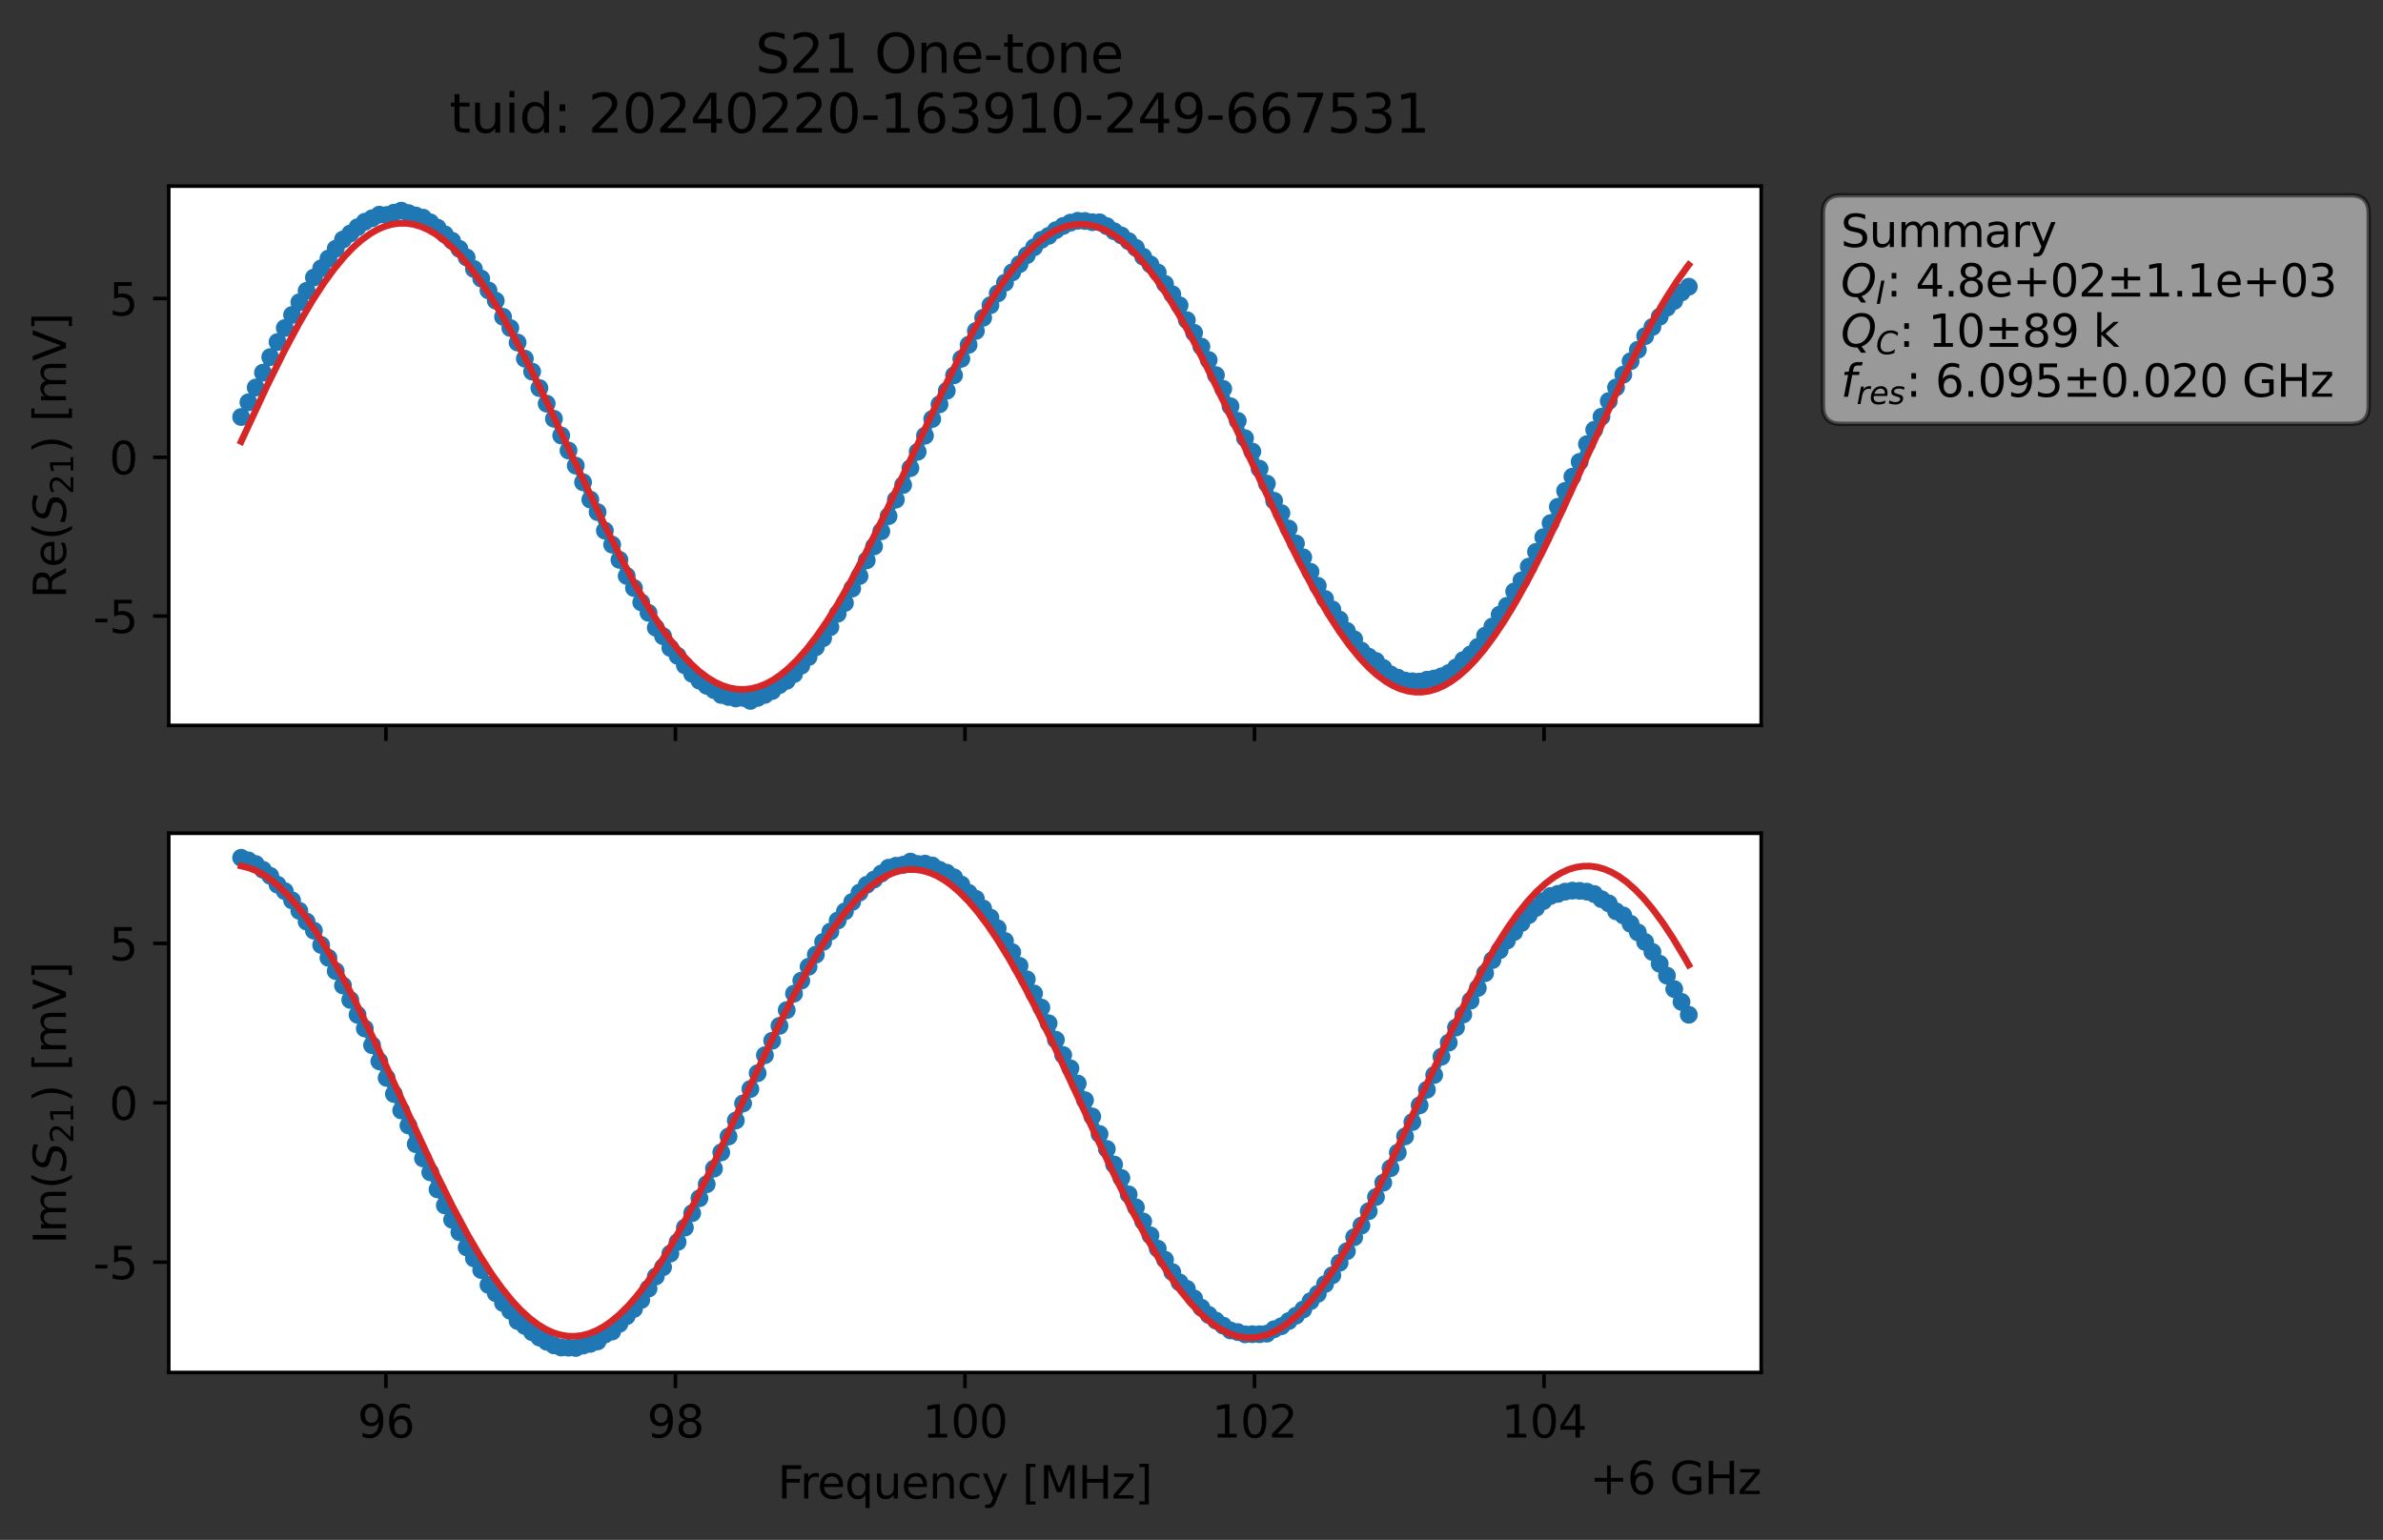 <?xml version="1.0" encoding="utf-8" standalone="no"?>
<!DOCTYPE svg PUBLIC "-//W3C//DTD SVG 1.1//EN"
  "http://www.w3.org/Graphics/SVG/1.1/DTD/svg11.dtd">
<svg xmlns:xlink="http://www.w3.org/1999/xlink" width="534.424pt" height="345.428pt" viewBox="0 0 534.424 345.428" xmlns="http://www.w3.org/2000/svg" version="1.1">
 <rect x="0" y="0" width="534.424" height="345.428" fill="#333333" stroke="none"/>
 <defs>
  <style type="text/css">*{stroke-linejoin: round; stroke-linecap: butt}</style>
 </defs>
 <g id="figure_1">
  <g id="patch_1">
   <path d="M 0 345.428 
L 534.424 345.428 
L 534.424 -0 
L 0 -0 
L 0 345.428 
z
" style="fill: none; opacity: 0"/>
  </g>
  <g id="axes_1">
   <g id="patch_2">
    <path d="M 37.848 162.72 
L 394.968 162.72 
L 394.968 41.76 
L 37.848 41.76 
z
" style="fill: #ffffff"/>
   </g>
   <g id="matplotlib.axis_1">
    <g id="xtick_1">
     <g id="line2d_1">
      <defs>
       <path id="m3ac7455e21" d="M 0 0 
L 0 3.5 
" style="stroke: #000000; stroke-width: 0.8"/>
      </defs>
      <g>
       <use xlink:href="#m3ac7455e21" x="86.547" y="162.72" style="stroke: #000000; stroke-width: 0.8"/>
      </g>
     </g>
    </g>
    <g id="xtick_2">
     <g id="line2d_2">
      <g>
       <use xlink:href="#m3ac7455e21" x="151.478" y="162.72" style="stroke: #000000; stroke-width: 0.8"/>
      </g>
     </g>
    </g>
    <g id="xtick_3">
     <g id="line2d_3">
      <g>
       <use xlink:href="#m3ac7455e21" x="216.408" y="162.72" style="stroke: #000000; stroke-width: 0.8"/>
      </g>
     </g>
    </g>
    <g id="xtick_4">
     <g id="line2d_4">
      <g>
       <use xlink:href="#m3ac7455e21" x="281.339" y="162.72" style="stroke: #000000; stroke-width: 0.8"/>
      </g>
     </g>
    </g>
    <g id="xtick_5">
     <g id="line2d_5">
      <g>
       <use xlink:href="#m3ac7455e21" x="346.27" y="162.72" style="stroke: #000000; stroke-width: 0.8"/>
      </g>
     </g>
    </g>
   </g>
   <g id="matplotlib.axis_2">
    <g id="ytick_1">
     <g id="line2d_6">
      <defs>
       <path id="me02efa66d0" d="M 0 0 
L -3.5 0 
" style="stroke: #000000; stroke-width: 0.8"/>
      </defs>
      <g>
       <use xlink:href="#me02efa66d0" x="37.848" y="138.195" style="stroke: #000000; stroke-width: 0.8"/>
      </g>
     </g>
     <g id="text_1">
      <!-- -5 -->
      <g transform="translate(20.878 141.994) scale(0.1 -0.1)">
       <defs>
        <path id="DejaVuSans-2d" d="M 313 2009 
L 1997 2009 
L 1997 1497 
L 313 1497 
L 313 2009 
z
" transform="scale(0.016)"/>
        <path id="DejaVuSans-35" d="M 691 4666 
L 3169 4666 
L 3169 4134 
L 1269 4134 
L 1269 2991 
Q 1406 3038 1543 3061 
Q 1681 3084 1819 3084 
Q 2600 3084 3056 2656 
Q 3513 2228 3513 1497 
Q 3513 744 3044 326 
Q 2575 -91 1722 -91 
Q 1428 -91 1123 -41 
Q 819 9 494 109 
L 494 744 
Q 775 591 1075 516 
Q 1375 441 1709 441 
Q 2250 441 2565 725 
Q 2881 1009 2881 1497 
Q 2881 1984 2565 2268 
Q 2250 2553 1709 2553 
Q 1456 2553 1204 2497 
Q 953 2441 691 2322 
L 691 4666 
z
" transform="scale(0.016)"/>
       </defs>
       <use xlink:href="#DejaVuSans-2d"/>
       <use xlink:href="#DejaVuSans-35" x="36.084"/>
      </g>
     </g>
    </g>
    <g id="ytick_2">
     <g id="line2d_7">
      <g>
       <use xlink:href="#me02efa66d0" x="37.848" y="102.578" style="stroke: #000000; stroke-width: 0.8"/>
      </g>
     </g>
     <g id="text_2">
      <!-- 0 -->
      <g transform="translate(24.486 106.377) scale(0.1 -0.1)">
       <defs>
        <path id="DejaVuSans-30" d="M 2034 4250 
Q 1547 4250 1301 3770 
Q 1056 3291 1056 2328 
Q 1056 1369 1301 889 
Q 1547 409 2034 409 
Q 2525 409 2770 889 
Q 3016 1369 3016 2328 
Q 3016 3291 2770 3770 
Q 2525 4250 2034 4250 
z
M 2034 4750 
Q 2819 4750 3233 4129 
Q 3647 3509 3647 2328 
Q 3647 1150 3233 529 
Q 2819 -91 2034 -91 
Q 1250 -91 836 529 
Q 422 1150 422 2328 
Q 422 3509 836 4129 
Q 1250 4750 2034 4750 
z
" transform="scale(0.016)"/>
       </defs>
       <use xlink:href="#DejaVuSans-30"/>
      </g>
     </g>
    </g>
    <g id="ytick_3">
     <g id="line2d_8">
      <g>
       <use xlink:href="#me02efa66d0" x="37.848" y="66.961" style="stroke: #000000; stroke-width: 0.8"/>
      </g>
     </g>
     <g id="text_3">
      <!-- 5 -->
      <g transform="translate(24.486 70.76) scale(0.1 -0.1)">
       <use xlink:href="#DejaVuSans-35"/>
      </g>
     </g>
    </g>
    <g id="text_4">
     <!-- Re$(S_{21})$ [mV] -->
     <g transform="translate(14.798 134.24) rotate(-90) scale(0.1 -0.1)">
      <defs>
       <path id="DejaVuSans-52" d="M 2841 2188 
Q 3044 2119 3236 1894 
Q 3428 1669 3622 1275 
L 4263 0 
L 3584 0 
L 2988 1197 
Q 2756 1666 2539 1819 
Q 2322 1972 1947 1972 
L 1259 1972 
L 1259 0 
L 628 0 
L 628 4666 
L 2053 4666 
Q 2853 4666 3247 4331 
Q 3641 3997 3641 3322 
Q 3641 2881 3436 2590 
Q 3231 2300 2841 2188 
z
M 1259 4147 
L 1259 2491 
L 2053 2491 
Q 2509 2491 2742 2702 
Q 2975 2913 2975 3322 
Q 2975 3731 2742 3939 
Q 2509 4147 2053 4147 
L 1259 4147 
z
" transform="scale(0.016)"/>
       <path id="DejaVuSans-65" d="M 3597 1894 
L 3597 1613 
L 953 1613 
Q 991 1019 1311 708 
Q 1631 397 2203 397 
Q 2534 397 2845 478 
Q 3156 559 3463 722 
L 3463 178 
Q 3153 47 2828 -22 
Q 2503 -91 2169 -91 
Q 1331 -91 842 396 
Q 353 884 353 1716 
Q 353 2575 817 3079 
Q 1281 3584 2069 3584 
Q 2775 3584 3186 3129 
Q 3597 2675 3597 1894 
z
M 3022 2063 
Q 3016 2534 2758 2815 
Q 2500 3097 2075 3097 
Q 1594 3097 1305 2825 
Q 1016 2553 972 2059 
L 3022 2063 
z
" transform="scale(0.016)"/>
       <path id="DejaVuSans-28" d="M 1984 4856 
Q 1566 4138 1362 3434 
Q 1159 2731 1159 2009 
Q 1159 1288 1364 580 
Q 1569 -128 1984 -844 
L 1484 -844 
Q 1016 -109 783 600 
Q 550 1309 550 2009 
Q 550 2706 781 3412 
Q 1013 4119 1484 4856 
L 1984 4856 
z
" transform="scale(0.016)"/>
       <path id="DejaVuSans-Oblique-53" d="M 3859 4513 
L 3738 3897 
Q 3422 4066 3111 4152 
Q 2800 4238 2509 4238 
Q 1944 4238 1609 3991 
Q 1275 3744 1275 3334 
Q 1275 3109 1398 2989 
Q 1522 2869 2034 2731 
L 2413 2638 
Q 3053 2472 3303 2217 
Q 3553 1963 3553 1503 
Q 3553 797 2998 353 
Q 2444 -91 1538 -91 
Q 1166 -91 791 -17 
Q 416 56 38 206 
L 166 856 
Q 513 641 861 531 
Q 1209 422 1556 422 
Q 2147 422 2503 684 
Q 2859 947 2859 1369 
Q 2859 1650 2717 1795 
Q 2575 1941 2106 2059 
L 1728 2156 
Q 1081 2325 845 2545 
Q 609 2766 609 3163 
Q 609 3859 1145 4304 
Q 1681 4750 2541 4750 
Q 2875 4750 3203 4690 
Q 3531 4631 3859 4513 
z
" transform="scale(0.016)"/>
       <path id="DejaVuSans-32" d="M 1228 531 
L 3431 531 
L 3431 0 
L 469 0 
L 469 531 
Q 828 903 1448 1529 
Q 2069 2156 2228 2338 
Q 2531 2678 2651 2914 
Q 2772 3150 2772 3378 
Q 2772 3750 2511 3984 
Q 2250 4219 1831 4219 
Q 1534 4219 1204 4116 
Q 875 4013 500 3803 
L 500 4441 
Q 881 4594 1212 4672 
Q 1544 4750 1819 4750 
Q 2544 4750 2975 4387 
Q 3406 4025 3406 3419 
Q 3406 3131 3298 2873 
Q 3191 2616 2906 2266 
Q 2828 2175 2409 1742 
Q 1991 1309 1228 531 
z
" transform="scale(0.016)"/>
       <path id="DejaVuSans-31" d="M 794 531 
L 1825 531 
L 1825 4091 
L 703 3866 
L 703 4441 
L 1819 4666 
L 2450 4666 
L 2450 531 
L 3481 531 
L 3481 0 
L 794 0 
L 794 531 
z
" transform="scale(0.016)"/>
       <path id="DejaVuSans-29" d="M 513 4856 
L 1013 4856 
Q 1481 4119 1714 3412 
Q 1947 2706 1947 2009 
Q 1947 1309 1714 600 
Q 1481 -109 1013 -844 
L 513 -844 
Q 928 -128 1133 580 
Q 1338 1288 1338 2009 
Q 1338 2731 1133 3434 
Q 928 4138 513 4856 
z
" transform="scale(0.016)"/>
       <path id="DejaVuSans-20" transform="scale(0.016)"/>
       <path id="DejaVuSans-5b" d="M 550 4863 
L 1875 4863 
L 1875 4416 
L 1125 4416 
L 1125 -397 
L 1875 -397 
L 1875 -844 
L 550 -844 
L 550 4863 
z
" transform="scale(0.016)"/>
       <path id="DejaVuSans-6d" d="M 3328 2828 
Q 3544 3216 3844 3400 
Q 4144 3584 4550 3584 
Q 5097 3584 5394 3201 
Q 5691 2819 5691 2113 
L 5691 0 
L 5113 0 
L 5113 2094 
Q 5113 2597 4934 2840 
Q 4756 3084 4391 3084 
Q 3944 3084 3684 2787 
Q 3425 2491 3425 1978 
L 3425 0 
L 2847 0 
L 2847 2094 
Q 2847 2600 2669 2842 
Q 2491 3084 2119 3084 
Q 1678 3084 1418 2786 
Q 1159 2488 1159 1978 
L 1159 0 
L 581 0 
L 581 3500 
L 1159 3500 
L 1159 2956 
Q 1356 3278 1631 3431 
Q 1906 3584 2284 3584 
Q 2666 3584 2933 3390 
Q 3200 3197 3328 2828 
z
" transform="scale(0.016)"/>
       <path id="DejaVuSans-56" d="M 1831 0 
L 50 4666 
L 709 4666 
L 2188 738 
L 3669 4666 
L 4325 4666 
L 2547 0 
L 1831 0 
z
" transform="scale(0.016)"/>
       <path id="DejaVuSans-5d" d="M 1947 4863 
L 1947 -844 
L 622 -844 
L 622 -397 
L 1369 -397 
L 1369 4416 
L 622 4416 
L 622 4863 
L 1947 4863 
z
" transform="scale(0.016)"/>
      </defs>
      <use xlink:href="#DejaVuSans-52" transform="translate(0 0.016)"/>
      <use xlink:href="#DejaVuSans-65" transform="translate(69.482 0.016)"/>
      <use xlink:href="#DejaVuSans-28" transform="translate(131.006 0.016)"/>
      <use xlink:href="#DejaVuSans-Oblique-53" transform="translate(170.02 0.016)"/>
      <use xlink:href="#DejaVuSans-32" transform="translate(233.496 -16.391) scale(0.7)"/>
      <use xlink:href="#DejaVuSans-31" transform="translate(278.032 -16.391) scale(0.7)"/>
      <use xlink:href="#DejaVuSans-29" transform="translate(325.303 0.016)"/>
      <use xlink:href="#DejaVuSans-20" transform="translate(364.316 0.016)"/>
      <use xlink:href="#DejaVuSans-5b" transform="translate(396.104 0.016)"/>
      <use xlink:href="#DejaVuSans-6d" transform="translate(435.117 0.016)"/>
      <use xlink:href="#DejaVuSans-56" transform="translate(532.529 0.016)"/>
      <use xlink:href="#DejaVuSans-5d" transform="translate(600.938 0.016)"/>
     </g>
    </g>
   </g>
   <g id="line2d_9">
    <path d="M 54.081 93.544 
L 60.607 80.103 
L 63.87 73.588 
L 67.133 67.804 
L 68.764 65.24 
L 70.395 62.258 
L 73.658 57.999 
L 76.921 53.731 
L 81.815 49.74 
L 85.078 48.153 
L 86.71 48.23 
L 89.973 47.258 
L 94.867 48.827 
L 96.498 49.877 
L 98.13 51.081 
L 101.393 54.014 
L 104.655 57.753 
L 106.287 60.343 
L 107.918 62.489 
L 109.55 65.147 
L 111.181 67.447 
L 112.813 71.066 
L 114.444 73.584 
L 116.076 76.841 
L 117.707 80.457 
L 119.338 83.362 
L 122.601 90.55 
L 124.233 93.942 
L 125.864 97.694 
L 129.127 104.448 
L 132.39 112.069 
L 134.021 114.883 
L 135.653 119.033 
L 137.284 122.176 
L 140.547 129.19 
L 142.178 131.907 
L 143.81 135.118 
L 145.441 137.472 
L 147.073 140.808 
L 148.704 142.716 
L 150.336 145.35 
L 151.967 147.122 
L 153.598 149.262 
L 155.23 151.162 
L 156.861 152.693 
L 158.493 153.849 
L 160.124 154.8 
L 161.756 155.9 
L 163.387 156.349 
L 165.018 156.677 
L 166.65 156.551 
L 168.281 157.222 
L 171.544 155.877 
L 173.176 155.013 
L 174.807 153.684 
L 176.438 152.711 
L 178.07 151.222 
L 181.333 147.39 
L 186.227 140.673 
L 187.858 137.67 
L 189.49 135.26 
L 191.121 132.017 
L 192.753 129.224 
L 194.384 125.697 
L 196.016 122.568 
L 199.278 115.777 
L 200.91 112.077 
L 202.541 108.791 
L 205.804 101.343 
L 210.698 90.702 
L 212.33 87.658 
L 217.224 77.356 
L 220.487 71.286 
L 223.75 65.825 
L 227.013 61.094 
L 233.538 53.805 
L 235.17 52.91 
L 236.801 51.631 
L 238.433 50.682 
L 240.064 49.942 
L 241.696 49.529 
L 243.327 49.574 
L 244.958 49.842 
L 246.59 49.866 
L 248.221 50.735 
L 249.853 51.873 
L 251.484 52.818 
L 253.116 54.103 
L 254.747 55.599 
L 256.378 57.589 
L 259.641 61.124 
L 261.273 63.676 
L 264.536 68.491 
L 266.167 71.819 
L 267.798 74.661 
L 274.324 87.235 
L 275.956 91.14 
L 277.587 94.403 
L 279.218 98.294 
L 280.85 101.29 
L 282.481 105.146 
L 284.113 108.486 
L 285.744 112.341 
L 287.376 115.107 
L 290.638 121.91 
L 297.164 134.346 
L 302.059 141.519 
L 303.69 143.388 
L 305.321 145.934 
L 306.953 147.299 
L 308.584 148.274 
L 311.847 151.266 
L 315.11 152.657 
L 318.373 152.89 
L 320.004 152.472 
L 321.636 152.207 
L 323.267 151.71 
L 324.899 150.983 
L 326.53 149.725 
L 328.161 148.073 
L 329.793 146.792 
L 331.424 145.111 
L 333.056 142.595 
L 334.687 140.54 
L 336.319 137.872 
L 337.95 135.897 
L 339.581 132.688 
L 341.213 130.196 
L 344.476 123.798 
L 347.739 117.339 
L 351.001 110.126 
L 354.264 103.603 
L 355.896 99.628 
L 357.527 96.416 
L 359.159 93.482 
L 360.79 89.961 
L 365.684 81.043 
L 367.316 78.466 
L 368.947 75.399 
L 370.579 73.342 
L 372.21 71.051 
L 373.841 69.037 
L 375.473 67.511 
L 377.104 65.609 
L 378.736 64.312 
L 378.736 64.312 
" clip-path="url(#p8770c3422f)" style="fill: none; stroke: #1f77b4; stroke-width: 1.5; stroke-linecap: square"/>
    <defs>
     <path id="mfd6778d490" d="M 0 1.5 
C 0.398 1.5 0.779 1.342 1.061 1.061 
C 1.342 0.779 1.5 0.398 1.5 0 
C 1.5 -0.398 1.342 -0.779 1.061 -1.061 
C 0.779 -1.342 0.398 -1.5 0 -1.5 
C -0.398 -1.5 -0.779 -1.342 -1.061 -1.061 
C -1.342 -0.779 -1.5 -0.398 -1.5 0 
C -1.5 0.398 -1.342 0.779 -1.061 1.061 
C -0.779 1.342 -0.398 1.5 0 1.5 
z
" style="stroke: #1f77b4"/>
    </defs>
    <g clip-path="url(#p8770c3422f)">
     <use xlink:href="#mfd6778d490" x="54.081" y="93.544" style="fill: #1f77b4; stroke: #1f77b4"/>
     <use xlink:href="#mfd6778d490" x="55.713" y="90.24" style="fill: #1f77b4; stroke: #1f77b4"/>
     <use xlink:href="#mfd6778d490" x="57.344" y="86.938" style="fill: #1f77b4; stroke: #1f77b4"/>
     <use xlink:href="#mfd6778d490" x="58.975" y="83.597" style="fill: #1f77b4; stroke: #1f77b4"/>
     <use xlink:href="#mfd6778d490" x="60.607" y="80.103" style="fill: #1f77b4; stroke: #1f77b4"/>
     <use xlink:href="#mfd6778d490" x="62.238" y="76.72" style="fill: #1f77b4; stroke: #1f77b4"/>
     <use xlink:href="#mfd6778d490" x="63.87" y="73.588" style="fill: #1f77b4; stroke: #1f77b4"/>
     <use xlink:href="#mfd6778d490" x="65.501" y="70.651" style="fill: #1f77b4; stroke: #1f77b4"/>
     <use xlink:href="#mfd6778d490" x="67.133" y="67.804" style="fill: #1f77b4; stroke: #1f77b4"/>
     <use xlink:href="#mfd6778d490" x="68.764" y="65.24" style="fill: #1f77b4; stroke: #1f77b4"/>
     <use xlink:href="#mfd6778d490" x="70.395" y="62.258" style="fill: #1f77b4; stroke: #1f77b4"/>
     <use xlink:href="#mfd6778d490" x="72.027" y="60.18" style="fill: #1f77b4; stroke: #1f77b4"/>
     <use xlink:href="#mfd6778d490" x="73.658" y="57.999" style="fill: #1f77b4; stroke: #1f77b4"/>
     <use xlink:href="#mfd6778d490" x="75.29" y="55.792" style="fill: #1f77b4; stroke: #1f77b4"/>
     <use xlink:href="#mfd6778d490" x="76.921" y="53.731" style="fill: #1f77b4; stroke: #1f77b4"/>
     <use xlink:href="#mfd6778d490" x="78.553" y="52.382" style="fill: #1f77b4; stroke: #1f77b4"/>
     <use xlink:href="#mfd6778d490" x="80.184" y="50.969" style="fill: #1f77b4; stroke: #1f77b4"/>
     <use xlink:href="#mfd6778d490" x="81.815" y="49.74" style="fill: #1f77b4; stroke: #1f77b4"/>
     <use xlink:href="#mfd6778d490" x="83.447" y="48.962" style="fill: #1f77b4; stroke: #1f77b4"/>
     <use xlink:href="#mfd6778d490" x="85.078" y="48.153" style="fill: #1f77b4; stroke: #1f77b4"/>
     <use xlink:href="#mfd6778d490" x="86.71" y="48.23" style="fill: #1f77b4; stroke: #1f77b4"/>
     <use xlink:href="#mfd6778d490" x="88.341" y="47.71" style="fill: #1f77b4; stroke: #1f77b4"/>
     <use xlink:href="#mfd6778d490" x="89.973" y="47.258" style="fill: #1f77b4; stroke: #1f77b4"/>
     <use xlink:href="#mfd6778d490" x="91.604" y="47.803" style="fill: #1f77b4; stroke: #1f77b4"/>
     <use xlink:href="#mfd6778d490" x="93.235" y="48.335" style="fill: #1f77b4; stroke: #1f77b4"/>
     <use xlink:href="#mfd6778d490" x="94.867" y="48.827" style="fill: #1f77b4; stroke: #1f77b4"/>
     <use xlink:href="#mfd6778d490" x="96.498" y="49.877" style="fill: #1f77b4; stroke: #1f77b4"/>
     <use xlink:href="#mfd6778d490" x="98.13" y="51.081" style="fill: #1f77b4; stroke: #1f77b4"/>
     <use xlink:href="#mfd6778d490" x="99.761" y="52.572" style="fill: #1f77b4; stroke: #1f77b4"/>
     <use xlink:href="#mfd6778d490" x="101.393" y="54.014" style="fill: #1f77b4; stroke: #1f77b4"/>
     <use xlink:href="#mfd6778d490" x="103.024" y="55.823" style="fill: #1f77b4; stroke: #1f77b4"/>
     <use xlink:href="#mfd6778d490" x="104.655" y="57.753" style="fill: #1f77b4; stroke: #1f77b4"/>
     <use xlink:href="#mfd6778d490" x="106.287" y="60.343" style="fill: #1f77b4; stroke: #1f77b4"/>
     <use xlink:href="#mfd6778d490" x="107.918" y="62.489" style="fill: #1f77b4; stroke: #1f77b4"/>
     <use xlink:href="#mfd6778d490" x="109.55" y="65.147" style="fill: #1f77b4; stroke: #1f77b4"/>
     <use xlink:href="#mfd6778d490" x="111.181" y="67.447" style="fill: #1f77b4; stroke: #1f77b4"/>
     <use xlink:href="#mfd6778d490" x="112.813" y="71.066" style="fill: #1f77b4; stroke: #1f77b4"/>
     <use xlink:href="#mfd6778d490" x="114.444" y="73.584" style="fill: #1f77b4; stroke: #1f77b4"/>
     <use xlink:href="#mfd6778d490" x="116.076" y="76.841" style="fill: #1f77b4; stroke: #1f77b4"/>
     <use xlink:href="#mfd6778d490" x="117.707" y="80.457" style="fill: #1f77b4; stroke: #1f77b4"/>
     <use xlink:href="#mfd6778d490" x="119.338" y="83.362" style="fill: #1f77b4; stroke: #1f77b4"/>
     <use xlink:href="#mfd6778d490" x="120.97" y="87.053" style="fill: #1f77b4; stroke: #1f77b4"/>
     <use xlink:href="#mfd6778d490" x="122.601" y="90.55" style="fill: #1f77b4; stroke: #1f77b4"/>
     <use xlink:href="#mfd6778d490" x="124.233" y="93.942" style="fill: #1f77b4; stroke: #1f77b4"/>
     <use xlink:href="#mfd6778d490" x="125.864" y="97.694" style="fill: #1f77b4; stroke: #1f77b4"/>
     <use xlink:href="#mfd6778d490" x="127.496" y="101.06" style="fill: #1f77b4; stroke: #1f77b4"/>
     <use xlink:href="#mfd6778d490" x="129.127" y="104.448" style="fill: #1f77b4; stroke: #1f77b4"/>
     <use xlink:href="#mfd6778d490" x="130.758" y="108.182" style="fill: #1f77b4; stroke: #1f77b4"/>
     <use xlink:href="#mfd6778d490" x="132.39" y="112.069" style="fill: #1f77b4; stroke: #1f77b4"/>
     <use xlink:href="#mfd6778d490" x="134.021" y="114.883" style="fill: #1f77b4; stroke: #1f77b4"/>
     <use xlink:href="#mfd6778d490" x="135.653" y="119.033" style="fill: #1f77b4; stroke: #1f77b4"/>
     <use xlink:href="#mfd6778d490" x="137.284" y="122.176" style="fill: #1f77b4; stroke: #1f77b4"/>
     <use xlink:href="#mfd6778d490" x="138.916" y="125.585" style="fill: #1f77b4; stroke: #1f77b4"/>
     <use xlink:href="#mfd6778d490" x="140.547" y="129.19" style="fill: #1f77b4; stroke: #1f77b4"/>
     <use xlink:href="#mfd6778d490" x="142.178" y="131.907" style="fill: #1f77b4; stroke: #1f77b4"/>
     <use xlink:href="#mfd6778d490" x="143.81" y="135.118" style="fill: #1f77b4; stroke: #1f77b4"/>
     <use xlink:href="#mfd6778d490" x="145.441" y="137.472" style="fill: #1f77b4; stroke: #1f77b4"/>
     <use xlink:href="#mfd6778d490" x="147.073" y="140.808" style="fill: #1f77b4; stroke: #1f77b4"/>
     <use xlink:href="#mfd6778d490" x="148.704" y="142.716" style="fill: #1f77b4; stroke: #1f77b4"/>
     <use xlink:href="#mfd6778d490" x="150.336" y="145.35" style="fill: #1f77b4; stroke: #1f77b4"/>
     <use xlink:href="#mfd6778d490" x="151.967" y="147.122" style="fill: #1f77b4; stroke: #1f77b4"/>
     <use xlink:href="#mfd6778d490" x="153.598" y="149.262" style="fill: #1f77b4; stroke: #1f77b4"/>
     <use xlink:href="#mfd6778d490" x="155.23" y="151.162" style="fill: #1f77b4; stroke: #1f77b4"/>
     <use xlink:href="#mfd6778d490" x="156.861" y="152.693" style="fill: #1f77b4; stroke: #1f77b4"/>
     <use xlink:href="#mfd6778d490" x="158.493" y="153.849" style="fill: #1f77b4; stroke: #1f77b4"/>
     <use xlink:href="#mfd6778d490" x="160.124" y="154.8" style="fill: #1f77b4; stroke: #1f77b4"/>
     <use xlink:href="#mfd6778d490" x="161.756" y="155.9" style="fill: #1f77b4; stroke: #1f77b4"/>
     <use xlink:href="#mfd6778d490" x="163.387" y="156.349" style="fill: #1f77b4; stroke: #1f77b4"/>
     <use xlink:href="#mfd6778d490" x="165.018" y="156.677" style="fill: #1f77b4; stroke: #1f77b4"/>
     <use xlink:href="#mfd6778d490" x="166.65" y="156.551" style="fill: #1f77b4; stroke: #1f77b4"/>
     <use xlink:href="#mfd6778d490" x="168.281" y="157.222" style="fill: #1f77b4; stroke: #1f77b4"/>
     <use xlink:href="#mfd6778d490" x="169.913" y="156.551" style="fill: #1f77b4; stroke: #1f77b4"/>
     <use xlink:href="#mfd6778d490" x="171.544" y="155.877" style="fill: #1f77b4; stroke: #1f77b4"/>
     <use xlink:href="#mfd6778d490" x="173.176" y="155.013" style="fill: #1f77b4; stroke: #1f77b4"/>
     <use xlink:href="#mfd6778d490" x="174.807" y="153.684" style="fill: #1f77b4; stroke: #1f77b4"/>
     <use xlink:href="#mfd6778d490" x="176.438" y="152.711" style="fill: #1f77b4; stroke: #1f77b4"/>
     <use xlink:href="#mfd6778d490" x="178.07" y="151.222" style="fill: #1f77b4; stroke: #1f77b4"/>
     <use xlink:href="#mfd6778d490" x="179.701" y="149.322" style="fill: #1f77b4; stroke: #1f77b4"/>
     <use xlink:href="#mfd6778d490" x="181.333" y="147.39" style="fill: #1f77b4; stroke: #1f77b4"/>
     <use xlink:href="#mfd6778d490" x="182.964" y="145.202" style="fill: #1f77b4; stroke: #1f77b4"/>
     <use xlink:href="#mfd6778d490" x="184.596" y="143.164" style="fill: #1f77b4; stroke: #1f77b4"/>
     <use xlink:href="#mfd6778d490" x="186.227" y="140.673" style="fill: #1f77b4; stroke: #1f77b4"/>
     <use xlink:href="#mfd6778d490" x="187.858" y="137.67" style="fill: #1f77b4; stroke: #1f77b4"/>
     <use xlink:href="#mfd6778d490" x="189.49" y="135.26" style="fill: #1f77b4; stroke: #1f77b4"/>
     <use xlink:href="#mfd6778d490" x="191.121" y="132.017" style="fill: #1f77b4; stroke: #1f77b4"/>
     <use xlink:href="#mfd6778d490" x="192.753" y="129.224" style="fill: #1f77b4; stroke: #1f77b4"/>
     <use xlink:href="#mfd6778d490" x="194.384" y="125.697" style="fill: #1f77b4; stroke: #1f77b4"/>
     <use xlink:href="#mfd6778d490" x="196.016" y="122.568" style="fill: #1f77b4; stroke: #1f77b4"/>
     <use xlink:href="#mfd6778d490" x="197.647" y="119.184" style="fill: #1f77b4; stroke: #1f77b4"/>
     <use xlink:href="#mfd6778d490" x="199.278" y="115.777" style="fill: #1f77b4; stroke: #1f77b4"/>
     <use xlink:href="#mfd6778d490" x="200.91" y="112.077" style="fill: #1f77b4; stroke: #1f77b4"/>
     <use xlink:href="#mfd6778d490" x="202.541" y="108.791" style="fill: #1f77b4; stroke: #1f77b4"/>
     <use xlink:href="#mfd6778d490" x="204.173" y="105.004" style="fill: #1f77b4; stroke: #1f77b4"/>
     <use xlink:href="#mfd6778d490" x="205.804" y="101.343" style="fill: #1f77b4; stroke: #1f77b4"/>
     <use xlink:href="#mfd6778d490" x="207.436" y="97.733" style="fill: #1f77b4; stroke: #1f77b4"/>
     <use xlink:href="#mfd6778d490" x="209.067" y="93.989" style="fill: #1f77b4; stroke: #1f77b4"/>
     <use xlink:href="#mfd6778d490" x="210.698" y="90.702" style="fill: #1f77b4; stroke: #1f77b4"/>
     <use xlink:href="#mfd6778d490" x="212.33" y="87.658" style="fill: #1f77b4; stroke: #1f77b4"/>
     <use xlink:href="#mfd6778d490" x="213.961" y="84.175" style="fill: #1f77b4; stroke: #1f77b4"/>
     <use xlink:href="#mfd6778d490" x="215.593" y="80.487" style="fill: #1f77b4; stroke: #1f77b4"/>
     <use xlink:href="#mfd6778d490" x="217.224" y="77.356" style="fill: #1f77b4; stroke: #1f77b4"/>
     <use xlink:href="#mfd6778d490" x="218.856" y="74.243" style="fill: #1f77b4; stroke: #1f77b4"/>
     <use xlink:href="#mfd6778d490" x="220.487" y="71.286" style="fill: #1f77b4; stroke: #1f77b4"/>
     <use xlink:href="#mfd6778d490" x="222.118" y="68.465" style="fill: #1f77b4; stroke: #1f77b4"/>
     <use xlink:href="#mfd6778d490" x="223.75" y="65.825" style="fill: #1f77b4; stroke: #1f77b4"/>
     <use xlink:href="#mfd6778d490" x="225.381" y="63.426" style="fill: #1f77b4; stroke: #1f77b4"/>
     <use xlink:href="#mfd6778d490" x="227.013" y="61.094" style="fill: #1f77b4; stroke: #1f77b4"/>
     <use xlink:href="#mfd6778d490" x="228.644" y="59.245" style="fill: #1f77b4; stroke: #1f77b4"/>
     <use xlink:href="#mfd6778d490" x="230.276" y="57.254" style="fill: #1f77b4; stroke: #1f77b4"/>
     <use xlink:href="#mfd6778d490" x="231.907" y="55.472" style="fill: #1f77b4; stroke: #1f77b4"/>
     <use xlink:href="#mfd6778d490" x="233.538" y="53.805" style="fill: #1f77b4; stroke: #1f77b4"/>
     <use xlink:href="#mfd6778d490" x="235.17" y="52.91" style="fill: #1f77b4; stroke: #1f77b4"/>
     <use xlink:href="#mfd6778d490" x="236.801" y="51.631" style="fill: #1f77b4; stroke: #1f77b4"/>
     <use xlink:href="#mfd6778d490" x="238.433" y="50.682" style="fill: #1f77b4; stroke: #1f77b4"/>
     <use xlink:href="#mfd6778d490" x="240.064" y="49.942" style="fill: #1f77b4; stroke: #1f77b4"/>
     <use xlink:href="#mfd6778d490" x="241.696" y="49.529" style="fill: #1f77b4; stroke: #1f77b4"/>
     <use xlink:href="#mfd6778d490" x="243.327" y="49.574" style="fill: #1f77b4; stroke: #1f77b4"/>
     <use xlink:href="#mfd6778d490" x="244.958" y="49.842" style="fill: #1f77b4; stroke: #1f77b4"/>
     <use xlink:href="#mfd6778d490" x="246.59" y="49.866" style="fill: #1f77b4; stroke: #1f77b4"/>
     <use xlink:href="#mfd6778d490" x="248.221" y="50.735" style="fill: #1f77b4; stroke: #1f77b4"/>
     <use xlink:href="#mfd6778d490" x="249.853" y="51.873" style="fill: #1f77b4; stroke: #1f77b4"/>
     <use xlink:href="#mfd6778d490" x="251.484" y="52.818" style="fill: #1f77b4; stroke: #1f77b4"/>
     <use xlink:href="#mfd6778d490" x="253.116" y="54.103" style="fill: #1f77b4; stroke: #1f77b4"/>
     <use xlink:href="#mfd6778d490" x="254.747" y="55.599" style="fill: #1f77b4; stroke: #1f77b4"/>
     <use xlink:href="#mfd6778d490" x="256.378" y="57.589" style="fill: #1f77b4; stroke: #1f77b4"/>
     <use xlink:href="#mfd6778d490" x="258.01" y="59.314" style="fill: #1f77b4; stroke: #1f77b4"/>
     <use xlink:href="#mfd6778d490" x="259.641" y="61.124" style="fill: #1f77b4; stroke: #1f77b4"/>
     <use xlink:href="#mfd6778d490" x="261.273" y="63.676" style="fill: #1f77b4; stroke: #1f77b4"/>
     <use xlink:href="#mfd6778d490" x="262.904" y="66.009" style="fill: #1f77b4; stroke: #1f77b4"/>
     <use xlink:href="#mfd6778d490" x="264.536" y="68.491" style="fill: #1f77b4; stroke: #1f77b4"/>
     <use xlink:href="#mfd6778d490" x="266.167" y="71.819" style="fill: #1f77b4; stroke: #1f77b4"/>
     <use xlink:href="#mfd6778d490" x="267.798" y="74.661" style="fill: #1f77b4; stroke: #1f77b4"/>
     <use xlink:href="#mfd6778d490" x="269.43" y="77.747" style="fill: #1f77b4; stroke: #1f77b4"/>
     <use xlink:href="#mfd6778d490" x="271.061" y="80.758" style="fill: #1f77b4; stroke: #1f77b4"/>
     <use xlink:href="#mfd6778d490" x="272.693" y="84.151" style="fill: #1f77b4; stroke: #1f77b4"/>
     <use xlink:href="#mfd6778d490" x="274.324" y="87.235" style="fill: #1f77b4; stroke: #1f77b4"/>
     <use xlink:href="#mfd6778d490" x="275.956" y="91.14" style="fill: #1f77b4; stroke: #1f77b4"/>
     <use xlink:href="#mfd6778d490" x="277.587" y="94.403" style="fill: #1f77b4; stroke: #1f77b4"/>
     <use xlink:href="#mfd6778d490" x="279.218" y="98.294" style="fill: #1f77b4; stroke: #1f77b4"/>
     <use xlink:href="#mfd6778d490" x="280.85" y="101.29" style="fill: #1f77b4; stroke: #1f77b4"/>
     <use xlink:href="#mfd6778d490" x="282.481" y="105.146" style="fill: #1f77b4; stroke: #1f77b4"/>
     <use xlink:href="#mfd6778d490" x="284.113" y="108.486" style="fill: #1f77b4; stroke: #1f77b4"/>
     <use xlink:href="#mfd6778d490" x="285.744" y="112.341" style="fill: #1f77b4; stroke: #1f77b4"/>
     <use xlink:href="#mfd6778d490" x="287.376" y="115.107" style="fill: #1f77b4; stroke: #1f77b4"/>
     <use xlink:href="#mfd6778d490" x="289.007" y="118.562" style="fill: #1f77b4; stroke: #1f77b4"/>
     <use xlink:href="#mfd6778d490" x="290.638" y="121.91" style="fill: #1f77b4; stroke: #1f77b4"/>
     <use xlink:href="#mfd6778d490" x="292.27" y="125.016" style="fill: #1f77b4; stroke: #1f77b4"/>
     <use xlink:href="#mfd6778d490" x="293.901" y="128.262" style="fill: #1f77b4; stroke: #1f77b4"/>
     <use xlink:href="#mfd6778d490" x="295.533" y="131.407" style="fill: #1f77b4; stroke: #1f77b4"/>
     <use xlink:href="#mfd6778d490" x="297.164" y="134.346" style="fill: #1f77b4; stroke: #1f77b4"/>
     <use xlink:href="#mfd6778d490" x="298.796" y="136.686" style="fill: #1f77b4; stroke: #1f77b4"/>
     <use xlink:href="#mfd6778d490" x="300.427" y="138.988" style="fill: #1f77b4; stroke: #1f77b4"/>
     <use xlink:href="#mfd6778d490" x="302.059" y="141.519" style="fill: #1f77b4; stroke: #1f77b4"/>
     <use xlink:href="#mfd6778d490" x="303.69" y="143.388" style="fill: #1f77b4; stroke: #1f77b4"/>
     <use xlink:href="#mfd6778d490" x="305.321" y="145.934" style="fill: #1f77b4; stroke: #1f77b4"/>
     <use xlink:href="#mfd6778d490" x="306.953" y="147.299" style="fill: #1f77b4; stroke: #1f77b4"/>
     <use xlink:href="#mfd6778d490" x="308.584" y="148.274" style="fill: #1f77b4; stroke: #1f77b4"/>
     <use xlink:href="#mfd6778d490" x="310.216" y="149.823" style="fill: #1f77b4; stroke: #1f77b4"/>
     <use xlink:href="#mfd6778d490" x="311.847" y="151.266" style="fill: #1f77b4; stroke: #1f77b4"/>
     <use xlink:href="#mfd6778d490" x="313.479" y="152.013" style="fill: #1f77b4; stroke: #1f77b4"/>
     <use xlink:href="#mfd6778d490" x="315.11" y="152.657" style="fill: #1f77b4; stroke: #1f77b4"/>
     <use xlink:href="#mfd6778d490" x="316.741" y="152.828" style="fill: #1f77b4; stroke: #1f77b4"/>
     <use xlink:href="#mfd6778d490" x="318.373" y="152.89" style="fill: #1f77b4; stroke: #1f77b4"/>
     <use xlink:href="#mfd6778d490" x="320.004" y="152.472" style="fill: #1f77b4; stroke: #1f77b4"/>
     <use xlink:href="#mfd6778d490" x="321.636" y="152.207" style="fill: #1f77b4; stroke: #1f77b4"/>
     <use xlink:href="#mfd6778d490" x="323.267" y="151.71" style="fill: #1f77b4; stroke: #1f77b4"/>
     <use xlink:href="#mfd6778d490" x="324.899" y="150.983" style="fill: #1f77b4; stroke: #1f77b4"/>
     <use xlink:href="#mfd6778d490" x="326.53" y="149.725" style="fill: #1f77b4; stroke: #1f77b4"/>
     <use xlink:href="#mfd6778d490" x="328.161" y="148.073" style="fill: #1f77b4; stroke: #1f77b4"/>
     <use xlink:href="#mfd6778d490" x="329.793" y="146.792" style="fill: #1f77b4; stroke: #1f77b4"/>
     <use xlink:href="#mfd6778d490" x="331.424" y="145.111" style="fill: #1f77b4; stroke: #1f77b4"/>
     <use xlink:href="#mfd6778d490" x="333.056" y="142.595" style="fill: #1f77b4; stroke: #1f77b4"/>
     <use xlink:href="#mfd6778d490" x="334.687" y="140.54" style="fill: #1f77b4; stroke: #1f77b4"/>
     <use xlink:href="#mfd6778d490" x="336.319" y="137.872" style="fill: #1f77b4; stroke: #1f77b4"/>
     <use xlink:href="#mfd6778d490" x="337.95" y="135.897" style="fill: #1f77b4; stroke: #1f77b4"/>
     <use xlink:href="#mfd6778d490" x="339.581" y="132.688" style="fill: #1f77b4; stroke: #1f77b4"/>
     <use xlink:href="#mfd6778d490" x="341.213" y="130.196" style="fill: #1f77b4; stroke: #1f77b4"/>
     <use xlink:href="#mfd6778d490" x="342.844" y="127.111" style="fill: #1f77b4; stroke: #1f77b4"/>
     <use xlink:href="#mfd6778d490" x="344.476" y="123.798" style="fill: #1f77b4; stroke: #1f77b4"/>
     <use xlink:href="#mfd6778d490" x="346.107" y="120.513" style="fill: #1f77b4; stroke: #1f77b4"/>
     <use xlink:href="#mfd6778d490" x="347.739" y="117.339" style="fill: #1f77b4; stroke: #1f77b4"/>
     <use xlink:href="#mfd6778d490" x="349.37" y="113.683" style="fill: #1f77b4; stroke: #1f77b4"/>
     <use xlink:href="#mfd6778d490" x="351.001" y="110.126" style="fill: #1f77b4; stroke: #1f77b4"/>
     <use xlink:href="#mfd6778d490" x="352.633" y="106.926" style="fill: #1f77b4; stroke: #1f77b4"/>
     <use xlink:href="#mfd6778d490" x="354.264" y="103.603" style="fill: #1f77b4; stroke: #1f77b4"/>
     <use xlink:href="#mfd6778d490" x="355.896" y="99.628" style="fill: #1f77b4; stroke: #1f77b4"/>
     <use xlink:href="#mfd6778d490" x="357.527" y="96.416" style="fill: #1f77b4; stroke: #1f77b4"/>
     <use xlink:href="#mfd6778d490" x="359.159" y="93.482" style="fill: #1f77b4; stroke: #1f77b4"/>
     <use xlink:href="#mfd6778d490" x="360.79" y="89.961" style="fill: #1f77b4; stroke: #1f77b4"/>
     <use xlink:href="#mfd6778d490" x="362.421" y="86.916" style="fill: #1f77b4; stroke: #1f77b4"/>
     <use xlink:href="#mfd6778d490" x="364.053" y="84.043" style="fill: #1f77b4; stroke: #1f77b4"/>
     <use xlink:href="#mfd6778d490" x="365.684" y="81.043" style="fill: #1f77b4; stroke: #1f77b4"/>
     <use xlink:href="#mfd6778d490" x="367.316" y="78.466" style="fill: #1f77b4; stroke: #1f77b4"/>
     <use xlink:href="#mfd6778d490" x="368.947" y="75.399" style="fill: #1f77b4; stroke: #1f77b4"/>
     <use xlink:href="#mfd6778d490" x="370.579" y="73.342" style="fill: #1f77b4; stroke: #1f77b4"/>
     <use xlink:href="#mfd6778d490" x="372.21" y="71.051" style="fill: #1f77b4; stroke: #1f77b4"/>
     <use xlink:href="#mfd6778d490" x="373.841" y="69.037" style="fill: #1f77b4; stroke: #1f77b4"/>
     <use xlink:href="#mfd6778d490" x="375.473" y="67.511" style="fill: #1f77b4; stroke: #1f77b4"/>
     <use xlink:href="#mfd6778d490" x="377.104" y="65.609" style="fill: #1f77b4; stroke: #1f77b4"/>
     <use xlink:href="#mfd6778d490" x="378.736" y="64.312" style="fill: #1f77b4; stroke: #1f77b4"/>
    </g>
   </g>
   <g id="line2d_10">
    <path d="M 54.081 99.04 
L 59.931 86.476 
L 63.831 78.604 
L 67.08 72.527 
L 70.005 67.529 
L 72.605 63.521 
L 74.88 60.388 
L 77.155 57.631 
L 79.105 55.587 
L 81.054 53.849 
L 83.004 52.43 
L 84.629 51.496 
L 86.254 50.794 
L 87.879 50.325 
L 89.504 50.092 
L 91.129 50.096 
L 92.754 50.336 
L 94.379 50.811 
L 96.004 51.518 
L 97.628 52.455 
L 99.253 53.617 
L 101.203 55.301 
L 103.153 57.289 
L 105.103 59.57 
L 107.378 62.579 
L 109.653 65.938 
L 112.252 70.167 
L 115.177 75.364 
L 118.427 81.594 
L 122.327 89.549 
L 128.501 102.733 
L 135.651 117.908 
L 139.551 125.7 
L 142.801 131.74 
L 145.725 136.73 
L 148.325 140.748 
L 150.6 143.905 
L 152.875 146.696 
L 154.825 148.78 
L 156.775 150.564 
L 158.725 152.037 
L 160.349 153.019 
L 161.974 153.775 
L 163.599 154.3 
L 165.224 154.592 
L 166.849 154.65 
L 168.474 154.473 
L 170.099 154.062 
L 171.724 153.419 
L 173.349 152.547 
L 174.974 151.45 
L 176.923 149.843 
L 178.873 147.929 
L 180.823 145.72 
L 183.098 142.79 
L 185.373 139.504 
L 187.973 135.349 
L 190.898 130.225 
L 194.147 124.058 
L 198.047 116.153 
L 203.572 104.395 
L 212.021 86.42 
L 215.921 78.649 
L 219.171 72.637 
L 222.096 67.682 
L 224.695 63.703 
L 226.97 60.588 
L 229.245 57.843 
L 231.195 55.805 
L 233.145 54.071 
L 235.095 52.653 
L 236.72 51.719 
L 238.345 51.015 
L 239.969 50.545 
L 241.594 50.31 
L 243.219 50.312 
L 244.844 50.551 
L 246.469 51.026 
L 248.094 51.735 
L 249.719 52.675 
L 251.344 53.842 
L 253.294 55.533 
L 255.243 57.533 
L 257.193 59.828 
L 259.468 62.859 
L 261.743 66.245 
L 264.343 70.51 
L 267.268 75.755 
L 270.518 82.046 
L 274.417 90.082 
L 280.592 103.403 
L 287.741 118.727 
L 291.641 126.583 
L 294.891 132.664 
L 297.816 137.677 
L 300.416 141.703 
L 302.691 144.856 
L 304.965 147.633 
L 306.915 149.696 
L 308.865 151.452 
L 310.815 152.887 
L 312.44 153.832 
L 314.065 154.544 
L 315.69 155.02 
L 317.315 155.257 
L 318.939 155.255 
L 320.564 155.012 
L 322.189 154.531 
L 323.814 153.813 
L 325.439 152.861 
L 327.064 151.679 
L 329.014 149.966 
L 330.964 147.942 
L 332.914 145.618 
L 335.188 142.551 
L 337.463 139.125 
L 340.063 134.81 
L 342.988 129.506 
L 346.238 123.146 
L 350.138 115.024 
L 356.312 101.571 
L 363.462 86.112 
L 367.361 78.197 
L 370.611 72.076 
L 373.536 67.037 
L 376.136 62.993 
L 378.411 59.831 
L 378.736 59.41 
L 378.736 59.41 
" clip-path="url(#p8770c3422f)" style="fill: none; stroke: #d62728; stroke-width: 1.5; stroke-linecap: square"/>
   </g>
   <g id="patch_3">
    <path d="M 37.848 162.72 
L 37.848 41.76 
" style="fill: none; stroke: #000000; stroke-width: 0.8; stroke-linejoin: miter; stroke-linecap: square"/>
   </g>
   <g id="patch_4">
    <path d="M 394.968 162.72 
L 394.968 41.76 
" style="fill: none; stroke: #000000; stroke-width: 0.8; stroke-linejoin: miter; stroke-linecap: square"/>
   </g>
   <g id="patch_5">
    <path d="M 37.848 162.72 
L 394.968 162.72 
" style="fill: none; stroke: #000000; stroke-width: 0.8; stroke-linejoin: miter; stroke-linecap: square"/>
   </g>
   <g id="patch_6">
    <path d="M 37.848 41.76 
L 394.968 41.76 
" style="fill: none; stroke: #000000; stroke-width: 0.8; stroke-linejoin: miter; stroke-linecap: square"/>
   </g>
   <g id="text_5">
    <g id="patch_7">
     <path d="M 412.824 95.08 
L 527.224 95.08 
Q 531.224 95.08 531.224 91.08 
L 531.224 47.808 
Q 531.224 43.808 527.224 43.808 
L 412.824 43.808 
Q 408.824 43.808 408.824 47.808 
L 408.824 91.08 
Q 408.824 95.08 412.824 95.08 
z
" style="fill: #ffffff; opacity: 0.5; stroke: #000000; stroke-linejoin: miter"/>
    </g>
    <!-- Summary -->
    <g transform="translate(412.824 55.406) scale(0.1 -0.1)">
     <defs>
      <path id="DejaVuSans-53" d="M 3425 4513 
L 3425 3897 
Q 3066 4069 2747 4153 
Q 2428 4238 2131 4238 
Q 1616 4238 1336 4038 
Q 1056 3838 1056 3469 
Q 1056 3159 1242 3001 
Q 1428 2844 1947 2747 
L 2328 2669 
Q 3034 2534 3370 2195 
Q 3706 1856 3706 1288 
Q 3706 609 3251 259 
Q 2797 -91 1919 -91 
Q 1588 -91 1214 -16 
Q 841 59 441 206 
L 441 856 
Q 825 641 1194 531 
Q 1563 422 1919 422 
Q 2459 422 2753 634 
Q 3047 847 3047 1241 
Q 3047 1584 2836 1778 
Q 2625 1972 2144 2069 
L 1759 2144 
Q 1053 2284 737 2584 
Q 422 2884 422 3419 
Q 422 4038 858 4394 
Q 1294 4750 2059 4750 
Q 2388 4750 2728 4690 
Q 3069 4631 3425 4513 
z
" transform="scale(0.016)"/>
      <path id="DejaVuSans-75" d="M 544 1381 
L 544 3500 
L 1119 3500 
L 1119 1403 
Q 1119 906 1312 657 
Q 1506 409 1894 409 
Q 2359 409 2629 706 
Q 2900 1003 2900 1516 
L 2900 3500 
L 3475 3500 
L 3475 0 
L 2900 0 
L 2900 538 
Q 2691 219 2414 64 
Q 2138 -91 1772 -91 
Q 1169 -91 856 284 
Q 544 659 544 1381 
z
M 1991 3584 
L 1991 3584 
z
" transform="scale(0.016)"/>
      <path id="DejaVuSans-61" d="M 2194 1759 
Q 1497 1759 1228 1600 
Q 959 1441 959 1056 
Q 959 750 1161 570 
Q 1363 391 1709 391 
Q 2188 391 2477 730 
Q 2766 1069 2766 1631 
L 2766 1759 
L 2194 1759 
z
M 3341 1997 
L 3341 0 
L 2766 0 
L 2766 531 
Q 2569 213 2275 61 
Q 1981 -91 1556 -91 
Q 1019 -91 701 211 
Q 384 513 384 1019 
Q 384 1609 779 1909 
Q 1175 2209 1959 2209 
L 2766 2209 
L 2766 2266 
Q 2766 2663 2505 2880 
Q 2244 3097 1772 3097 
Q 1472 3097 1187 3025 
Q 903 2953 641 2809 
L 641 3341 
Q 956 3463 1253 3523 
Q 1550 3584 1831 3584 
Q 2591 3584 2966 3190 
Q 3341 2797 3341 1997 
z
" transform="scale(0.016)"/>
      <path id="DejaVuSans-72" d="M 2631 2963 
Q 2534 3019 2420 3045 
Q 2306 3072 2169 3072 
Q 1681 3072 1420 2755 
Q 1159 2438 1159 1844 
L 1159 0 
L 581 0 
L 581 3500 
L 1159 3500 
L 1159 2956 
Q 1341 3275 1631 3429 
Q 1922 3584 2338 3584 
Q 2397 3584 2469 3576 
Q 2541 3569 2628 3553 
L 2631 2963 
z
" transform="scale(0.016)"/>
      <path id="DejaVuSans-79" d="M 2059 -325 
Q 1816 -950 1584 -1140 
Q 1353 -1331 966 -1331 
L 506 -1331 
L 506 -850 
L 844 -850 
Q 1081 -850 1212 -737 
Q 1344 -625 1503 -206 
L 1606 56 
L 191 3500 
L 800 3500 
L 1894 763 
L 2988 3500 
L 3597 3500 
L 2059 -325 
z
" transform="scale(0.016)"/>
     </defs>
     <use xlink:href="#DejaVuSans-53"/>
     <use xlink:href="#DejaVuSans-75" x="63.477"/>
     <use xlink:href="#DejaVuSans-6d" x="126.855"/>
     <use xlink:href="#DejaVuSans-6d" x="224.268"/>
     <use xlink:href="#DejaVuSans-61" x="321.68"/>
     <use xlink:href="#DejaVuSans-72" x="382.959"/>
     <use xlink:href="#DejaVuSans-79" x="424.072"/>
    </g>
    <!-- $Q_I$: 4.8e+02$\pm$1.1e+03  -->
    <g transform="translate(412.824 66.604) scale(0.1 -0.1)">
     <defs>
      <path id="DejaVuSans-Oblique-51" d="M 2309 -84 
Q 2275 -88 2237 -89 
Q 2200 -91 2125 -91 
Q 1250 -91 756 411 
Q 263 913 263 1797 
Q 263 2319 452 2844 
Q 641 3369 978 3788 
Q 1369 4269 1858 4509 
Q 2347 4750 2938 4750 
Q 3794 4750 4287 4245 
Q 4781 3741 4781 2869 
Q 4781 1928 4265 1147 
Q 3750 366 2919 44 
L 3553 -825 
L 2847 -825 
L 2309 -84 
z
M 2919 4238 
Q 2400 4238 2003 3986 
Q 1606 3734 1313 3219 
Q 1125 2891 1026 2522 
Q 928 2153 928 1778 
Q 928 1128 1239 775 
Q 1550 422 2119 422 
Q 2631 422 3032 676 
Q 3434 931 3719 1434 
Q 3909 1772 4009 2142 
Q 4109 2513 4109 2881 
Q 4109 3528 3796 3883 
Q 3484 4238 2919 4238 
z
" transform="scale(0.016)"/>
      <path id="DejaVuSans-Oblique-49" d="M 1081 4666 
L 1716 4666 
L 806 0 
L 172 0 
L 1081 4666 
z
" transform="scale(0.016)"/>
      <path id="DejaVuSans-3a" d="M 750 794 
L 1409 794 
L 1409 0 
L 750 0 
L 750 794 
z
M 750 3309 
L 1409 3309 
L 1409 2516 
L 750 2516 
L 750 3309 
z
" transform="scale(0.016)"/>
      <path id="DejaVuSans-34" d="M 2419 4116 
L 825 1625 
L 2419 1625 
L 2419 4116 
z
M 2253 4666 
L 3047 4666 
L 3047 1625 
L 3713 1625 
L 3713 1100 
L 3047 1100 
L 3047 0 
L 2419 0 
L 2419 1100 
L 313 1100 
L 313 1709 
L 2253 4666 
z
" transform="scale(0.016)"/>
      <path id="DejaVuSans-2e" d="M 684 794 
L 1344 794 
L 1344 0 
L 684 0 
L 684 794 
z
" transform="scale(0.016)"/>
      <path id="DejaVuSans-38" d="M 2034 2216 
Q 1584 2216 1326 1975 
Q 1069 1734 1069 1313 
Q 1069 891 1326 650 
Q 1584 409 2034 409 
Q 2484 409 2743 651 
Q 3003 894 3003 1313 
Q 3003 1734 2745 1975 
Q 2488 2216 2034 2216 
z
M 1403 2484 
Q 997 2584 770 2862 
Q 544 3141 544 3541 
Q 544 4100 942 4425 
Q 1341 4750 2034 4750 
Q 2731 4750 3128 4425 
Q 3525 4100 3525 3541 
Q 3525 3141 3298 2862 
Q 3072 2584 2669 2484 
Q 3125 2378 3379 2068 
Q 3634 1759 3634 1313 
Q 3634 634 3220 271 
Q 2806 -91 2034 -91 
Q 1263 -91 848 271 
Q 434 634 434 1313 
Q 434 1759 690 2068 
Q 947 2378 1403 2484 
z
M 1172 3481 
Q 1172 3119 1398 2916 
Q 1625 2713 2034 2713 
Q 2441 2713 2670 2916 
Q 2900 3119 2900 3481 
Q 2900 3844 2670 4047 
Q 2441 4250 2034 4250 
Q 1625 4250 1398 4047 
Q 1172 3844 1172 3481 
z
" transform="scale(0.016)"/>
      <path id="DejaVuSans-2b" d="M 2944 4013 
L 2944 2272 
L 4684 2272 
L 4684 1741 
L 2944 1741 
L 2944 0 
L 2419 0 
L 2419 1741 
L 678 1741 
L 678 2272 
L 2419 2272 
L 2419 4013 
L 2944 4013 
z
" transform="scale(0.016)"/>
      <path id="DejaVuSans-b1" d="M 2944 4013 
L 2944 2803 
L 4684 2803 
L 4684 2272 
L 2944 2272 
L 2944 1063 
L 2419 1063 
L 2419 2272 
L 678 2272 
L 678 2803 
L 2419 2803 
L 2419 4013 
L 2944 4013 
z
M 678 531 
L 4684 531 
L 4684 0 
L 678 0 
L 678 531 
z
" transform="scale(0.016)"/>
      <path id="DejaVuSans-33" d="M 2597 2516 
Q 3050 2419 3304 2112 
Q 3559 1806 3559 1356 
Q 3559 666 3084 287 
Q 2609 -91 1734 -91 
Q 1441 -91 1130 -33 
Q 819 25 488 141 
L 488 750 
Q 750 597 1062 519 
Q 1375 441 1716 441 
Q 2309 441 2620 675 
Q 2931 909 2931 1356 
Q 2931 1769 2642 2001 
Q 2353 2234 1838 2234 
L 1294 2234 
L 1294 2753 
L 1863 2753 
Q 2328 2753 2575 2939 
Q 2822 3125 2822 3475 
Q 2822 3834 2567 4026 
Q 2313 4219 1838 4219 
Q 1578 4219 1281 4162 
Q 984 4106 628 3988 
L 628 4550 
Q 988 4650 1302 4700 
Q 1616 4750 1894 4750 
Q 2613 4750 3031 4423 
Q 3450 4097 3450 3541 
Q 3450 3153 3228 2886 
Q 3006 2619 2597 2516 
z
" transform="scale(0.016)"/>
     </defs>
     <use xlink:href="#DejaVuSans-Oblique-51" transform="translate(0 0.781)"/>
     <use xlink:href="#DejaVuSans-Oblique-49" transform="translate(78.711 -15.625) scale(0.7)"/>
     <use xlink:href="#DejaVuSans-3a" transform="translate(102.09 0.781)"/>
     <use xlink:href="#DejaVuSans-20" transform="translate(135.781 0.781)"/>
     <use xlink:href="#DejaVuSans-34" transform="translate(167.568 0.781)"/>
     <use xlink:href="#DejaVuSans-2e" transform="translate(231.191 0.781)"/>
     <use xlink:href="#DejaVuSans-38" transform="translate(260.354 0.781)"/>
     <use xlink:href="#DejaVuSans-65" transform="translate(323.977 0.781)"/>
     <use xlink:href="#DejaVuSans-2b" transform="translate(385.5 0.781)"/>
     <use xlink:href="#DejaVuSans-30" transform="translate(469.289 0.781)"/>
     <use xlink:href="#DejaVuSans-32" transform="translate(532.912 0.781)"/>
     <use xlink:href="#DejaVuSans-b1" transform="translate(596.535 0.781)"/>
     <use xlink:href="#DejaVuSans-31" transform="translate(680.324 0.781)"/>
     <use xlink:href="#DejaVuSans-2e" transform="translate(743.947 0.781)"/>
     <use xlink:href="#DejaVuSans-31" transform="translate(775.734 0.781)"/>
     <use xlink:href="#DejaVuSans-65" transform="translate(839.357 0.781)"/>
     <use xlink:href="#DejaVuSans-2b" transform="translate(900.881 0.781)"/>
     <use xlink:href="#DejaVuSans-30" transform="translate(984.67 0.781)"/>
     <use xlink:href="#DejaVuSans-33" transform="translate(1048.293 0.781)"/>
     <use xlink:href="#DejaVuSans-20" transform="translate(1111.916 0.781)"/>
    </g>
    <!-- $Q_C$: 10$\pm$89 k -->
    <g transform="translate(412.824 77.802) scale(0.1 -0.1)">
     <defs>
      <path id="DejaVuSans-Oblique-43" d="M 4447 4306 
L 4319 3641 
Q 4019 3944 3683 4091 
Q 3347 4238 2956 4238 
Q 2422 4238 2017 3981 
Q 1613 3725 1319 3200 
Q 1131 2863 1032 2486 
Q 934 2109 934 1728 
Q 934 1091 1264 756 
Q 1594 422 2222 422 
Q 2656 422 3056 561 
Q 3456 700 3834 978 
L 3688 231 
Q 3316 72 2936 -9 
Q 2556 -91 2175 -91 
Q 1278 -91 773 396 
Q 269 884 269 1753 
Q 269 2309 461 2846 
Q 653 3384 1013 3828 
Q 1394 4300 1883 4525 
Q 2372 4750 3022 4750 
Q 3422 4750 3780 4639 
Q 4138 4528 4447 4306 
z
" transform="scale(0.016)"/>
      <path id="DejaVuSans-39" d="M 703 97 
L 703 672 
Q 941 559 1184 500 
Q 1428 441 1663 441 
Q 2288 441 2617 861 
Q 2947 1281 2994 2138 
Q 2813 1869 2534 1725 
Q 2256 1581 1919 1581 
Q 1219 1581 811 2004 
Q 403 2428 403 3163 
Q 403 3881 828 4315 
Q 1253 4750 1959 4750 
Q 2769 4750 3195 4129 
Q 3622 3509 3622 2328 
Q 3622 1225 3098 567 
Q 2575 -91 1691 -91 
Q 1453 -91 1209 -44 
Q 966 3 703 97 
z
M 1959 2075 
Q 2384 2075 2632 2365 
Q 2881 2656 2881 3163 
Q 2881 3666 2632 3958 
Q 2384 4250 1959 4250 
Q 1534 4250 1286 3958 
Q 1038 3666 1038 3163 
Q 1038 2656 1286 2365 
Q 1534 2075 1959 2075 
z
" transform="scale(0.016)"/>
      <path id="DejaVuSans-6b" d="M 581 4863 
L 1159 4863 
L 1159 1991 
L 2875 3500 
L 3609 3500 
L 1753 1863 
L 3688 0 
L 2938 0 
L 1159 1709 
L 1159 0 
L 581 0 
L 581 4863 
z
" transform="scale(0.016)"/>
     </defs>
     <use xlink:href="#DejaVuSans-Oblique-51" transform="translate(0 0.016)"/>
     <use xlink:href="#DejaVuSans-Oblique-43" transform="translate(78.711 -16.391) scale(0.7)"/>
     <use xlink:href="#DejaVuSans-3a" transform="translate(130.322 0.016)"/>
     <use xlink:href="#DejaVuSans-20" transform="translate(164.014 0.016)"/>
     <use xlink:href="#DejaVuSans-31" transform="translate(195.801 0.016)"/>
     <use xlink:href="#DejaVuSans-30" transform="translate(259.424 0.016)"/>
     <use xlink:href="#DejaVuSans-b1" transform="translate(323.047 0.016)"/>
     <use xlink:href="#DejaVuSans-38" transform="translate(406.836 0.016)"/>
     <use xlink:href="#DejaVuSans-39" transform="translate(470.459 0.016)"/>
     <use xlink:href="#DejaVuSans-20" transform="translate(534.082 0.016)"/>
     <use xlink:href="#DejaVuSans-6b" transform="translate(565.869 0.016)"/>
    </g>
    <!-- $f_{res}$: 6.095$\pm$0.020 GHz -->
    <g transform="translate(412.824 89) scale(0.1 -0.1)">
     <defs>
      <path id="DejaVuSans-Oblique-66" d="M 3059 4863 
L 2969 4384 
L 2419 4384 
Q 2106 4384 1964 4261 
Q 1822 4138 1753 3809 
L 1691 3500 
L 2638 3500 
L 2553 3053 
L 1606 3053 
L 1013 0 
L 434 0 
L 1031 3053 
L 481 3053 
L 563 3500 
L 1113 3500 
L 1159 3744 
Q 1278 4363 1576 4613 
Q 1875 4863 2516 4863 
L 3059 4863 
z
" transform="scale(0.016)"/>
      <path id="DejaVuSans-Oblique-72" d="M 2853 2969 
Q 2766 3016 2653 3041 
Q 2541 3066 2413 3066 
Q 1953 3066 1609 2717 
Q 1266 2369 1153 1784 
L 800 0 
L 225 0 
L 909 3500 
L 1484 3500 
L 1375 2956 
Q 1603 3259 1920 3421 
Q 2238 3584 2597 3584 
Q 2691 3584 2781 3573 
Q 2872 3563 2963 3538 
L 2853 2969 
z
" transform="scale(0.016)"/>
      <path id="DejaVuSans-Oblique-65" d="M 3078 2063 
Q 3088 2113 3092 2166 
Q 3097 2219 3097 2272 
Q 3097 2653 2873 2875 
Q 2650 3097 2266 3097 
Q 1838 3097 1509 2826 
Q 1181 2556 1013 2059 
L 3078 2063 
z
M 3578 1613 
L 903 1613 
Q 884 1494 878 1425 
Q 872 1356 872 1306 
Q 872 872 1139 634 
Q 1406 397 1894 397 
Q 2269 397 2603 481 
Q 2938 566 3225 728 
L 3116 159 
Q 2806 34 2476 -28 
Q 2147 -91 1806 -91 
Q 1078 -91 686 257 
Q 294 606 294 1247 
Q 294 1794 489 2264 
Q 684 2734 1063 3103 
Q 1306 3334 1642 3459 
Q 1978 3584 2356 3584 
Q 2950 3584 3301 3228 
Q 3653 2872 3653 2272 
Q 3653 2128 3634 1964 
Q 3616 1800 3578 1613 
z
" transform="scale(0.016)"/>
      <path id="DejaVuSans-Oblique-73" d="M 3200 3397 
L 3091 2853 
Q 2863 2978 2609 3040 
Q 2356 3103 2088 3103 
Q 1634 3103 1373 2948 
Q 1113 2794 1113 2528 
Q 1113 2219 1719 2053 
Q 1766 2041 1788 2034 
L 1972 1978 
Q 2547 1819 2739 1644 
Q 2931 1469 2931 1166 
Q 2931 609 2489 259 
Q 2047 -91 1331 -91 
Q 1053 -91 747 -37 
Q 441 16 72 128 
L 184 722 
Q 500 559 806 475 
Q 1113 391 1394 391 
Q 1816 391 2080 572 
Q 2344 753 2344 1031 
Q 2344 1331 1650 1516 
L 1591 1531 
L 1394 1581 
Q 956 1697 753 1886 
Q 550 2075 550 2369 
Q 550 2928 970 3256 
Q 1391 3584 2113 3584 
Q 2397 3584 2667 3537 
Q 2938 3491 3200 3397 
z
" transform="scale(0.016)"/>
      <path id="DejaVuSans-36" d="M 2113 2584 
Q 1688 2584 1439 2293 
Q 1191 2003 1191 1497 
Q 1191 994 1439 701 
Q 1688 409 2113 409 
Q 2538 409 2786 701 
Q 3034 994 3034 1497 
Q 3034 2003 2786 2293 
Q 2538 2584 2113 2584 
z
M 3366 4563 
L 3366 3988 
Q 3128 4100 2886 4159 
Q 2644 4219 2406 4219 
Q 1781 4219 1451 3797 
Q 1122 3375 1075 2522 
Q 1259 2794 1537 2939 
Q 1816 3084 2150 3084 
Q 2853 3084 3261 2657 
Q 3669 2231 3669 1497 
Q 3669 778 3244 343 
Q 2819 -91 2113 -91 
Q 1303 -91 875 529 
Q 447 1150 447 2328 
Q 447 3434 972 4092 
Q 1497 4750 2381 4750 
Q 2619 4750 2861 4703 
Q 3103 4656 3366 4563 
z
" transform="scale(0.016)"/>
      <path id="DejaVuSans-47" d="M 3809 666 
L 3809 1919 
L 2778 1919 
L 2778 2438 
L 4434 2438 
L 4434 434 
Q 4069 175 3628 42 
Q 3188 -91 2688 -91 
Q 1594 -91 976 548 
Q 359 1188 359 2328 
Q 359 3472 976 4111 
Q 1594 4750 2688 4750 
Q 3144 4750 3555 4637 
Q 3966 4525 4313 4306 
L 4313 3634 
Q 3963 3931 3569 4081 
Q 3175 4231 2741 4231 
Q 1884 4231 1454 3753 
Q 1025 3275 1025 2328 
Q 1025 1384 1454 906 
Q 1884 428 2741 428 
Q 3075 428 3337 486 
Q 3600 544 3809 666 
z
" transform="scale(0.016)"/>
      <path id="DejaVuSans-48" d="M 628 4666 
L 1259 4666 
L 1259 2753 
L 3553 2753 
L 3553 4666 
L 4184 4666 
L 4184 0 
L 3553 0 
L 3553 2222 
L 1259 2222 
L 1259 0 
L 628 0 
L 628 4666 
z
" transform="scale(0.016)"/>
      <path id="DejaVuSans-7a" d="M 353 3500 
L 3084 3500 
L 3084 2975 
L 922 459 
L 3084 459 
L 3084 0 
L 275 0 
L 275 525 
L 2438 3041 
L 353 3041 
L 353 3500 
z
" transform="scale(0.016)"/>
     </defs>
     <use xlink:href="#DejaVuSans-Oblique-66" transform="translate(0 0.016)"/>
     <use xlink:href="#DejaVuSans-Oblique-72" transform="translate(35.205 -16.391) scale(0.7)"/>
     <use xlink:href="#DejaVuSans-Oblique-65" transform="translate(63.984 -16.391) scale(0.7)"/>
     <use xlink:href="#DejaVuSans-Oblique-73" transform="translate(107.051 -16.391) scale(0.7)"/>
     <use xlink:href="#DejaVuSans-3a" transform="translate(146.255 0.016)"/>
     <use xlink:href="#DejaVuSans-20" transform="translate(179.946 0.016)"/>
     <use xlink:href="#DejaVuSans-36" transform="translate(211.733 0.016)"/>
     <use xlink:href="#DejaVuSans-2e" transform="translate(275.356 0.016)"/>
     <use xlink:href="#DejaVuSans-30" transform="translate(307.144 0.016)"/>
     <use xlink:href="#DejaVuSans-39" transform="translate(370.767 0.016)"/>
     <use xlink:href="#DejaVuSans-35" transform="translate(434.39 0.016)"/>
     <use xlink:href="#DejaVuSans-b1" transform="translate(498.013 0.016)"/>
     <use xlink:href="#DejaVuSans-30" transform="translate(581.802 0.016)"/>
     <use xlink:href="#DejaVuSans-2e" transform="translate(645.425 0.016)"/>
     <use xlink:href="#DejaVuSans-30" transform="translate(677.212 0.016)"/>
     <use xlink:href="#DejaVuSans-32" transform="translate(740.835 0.016)"/>
     <use xlink:href="#DejaVuSans-30" transform="translate(804.458 0.016)"/>
     <use xlink:href="#DejaVuSans-20" transform="translate(868.081 0.016)"/>
     <use xlink:href="#DejaVuSans-47" transform="translate(899.868 0.016)"/>
     <use xlink:href="#DejaVuSans-48" transform="translate(977.358 0.016)"/>
     <use xlink:href="#DejaVuSans-7a" transform="translate(1052.554 0.016)"/>
    </g>
   </g>
  </g>
  <g id="axes_2">
   <g id="patch_8">
    <path d="M 37.848 307.872 
L 394.968 307.872 
L 394.968 186.912 
L 37.848 186.912 
z
" style="fill: #ffffff"/>
   </g>
   <g id="matplotlib.axis_3">
    <g id="xtick_6">
     <g id="line2d_11">
      <g>
       <use xlink:href="#m3ac7455e21" x="86.547" y="307.872" style="stroke: #000000; stroke-width: 0.8"/>
      </g>
     </g>
     <g id="text_6">
      <!-- 96 -->
      <g transform="translate(80.184 322.47) scale(0.1 -0.1)">
       <use xlink:href="#DejaVuSans-39"/>
       <use xlink:href="#DejaVuSans-36" x="63.623"/>
      </g>
     </g>
    </g>
    <g id="xtick_7">
     <g id="line2d_12">
      <g>
       <use xlink:href="#m3ac7455e21" x="151.478" y="307.872" style="stroke: #000000; stroke-width: 0.8"/>
      </g>
     </g>
     <g id="text_7">
      <!-- 98 -->
      <g transform="translate(145.115 322.47) scale(0.1 -0.1)">
       <use xlink:href="#DejaVuSans-39"/>
       <use xlink:href="#DejaVuSans-38" x="63.623"/>
      </g>
     </g>
    </g>
    <g id="xtick_8">
     <g id="line2d_13">
      <g>
       <use xlink:href="#m3ac7455e21" x="216.408" y="307.872" style="stroke: #000000; stroke-width: 0.8"/>
      </g>
     </g>
     <g id="text_8">
      <!-- 100 -->
      <g transform="translate(206.865 322.47) scale(0.1 -0.1)">
       <use xlink:href="#DejaVuSans-31"/>
       <use xlink:href="#DejaVuSans-30" x="63.623"/>
       <use xlink:href="#DejaVuSans-30" x="127.246"/>
      </g>
     </g>
    </g>
    <g id="xtick_9">
     <g id="line2d_14">
      <g>
       <use xlink:href="#m3ac7455e21" x="281.339" y="307.872" style="stroke: #000000; stroke-width: 0.8"/>
      </g>
     </g>
     <g id="text_9">
      <!-- 102 -->
      <g transform="translate(271.796 322.47) scale(0.1 -0.1)">
       <use xlink:href="#DejaVuSans-31"/>
       <use xlink:href="#DejaVuSans-30" x="63.623"/>
       <use xlink:href="#DejaVuSans-32" x="127.246"/>
      </g>
     </g>
    </g>
    <g id="xtick_10">
     <g id="line2d_15">
      <g>
       <use xlink:href="#m3ac7455e21" x="346.27" y="307.872" style="stroke: #000000; stroke-width: 0.8"/>
      </g>
     </g>
     <g id="text_10">
      <!-- 104 -->
      <g transform="translate(336.727 322.47) scale(0.1 -0.1)">
       <use xlink:href="#DejaVuSans-31"/>
       <use xlink:href="#DejaVuSans-30" x="63.623"/>
       <use xlink:href="#DejaVuSans-34" x="127.246"/>
      </g>
     </g>
    </g>
    <g id="text_11">
     <!-- Frequency [MHz] -->
     <g transform="translate(174.39 336.149) scale(0.1 -0.1)">
      <defs>
       <path id="DejaVuSans-46" d="M 628 4666 
L 3309 4666 
L 3309 4134 
L 1259 4134 
L 1259 2759 
L 3109 2759 
L 3109 2228 
L 1259 2228 
L 1259 0 
L 628 0 
L 628 4666 
z
" transform="scale(0.016)"/>
       <path id="DejaVuSans-71" d="M 947 1747 
Q 947 1113 1208 752 
Q 1469 391 1925 391 
Q 2381 391 2643 752 
Q 2906 1113 2906 1747 
Q 2906 2381 2643 2742 
Q 2381 3103 1925 3103 
Q 1469 3103 1208 2742 
Q 947 2381 947 1747 
z
M 2906 525 
Q 2725 213 2448 61 
Q 2172 -91 1784 -91 
Q 1150 -91 751 415 
Q 353 922 353 1747 
Q 353 2572 751 3078 
Q 1150 3584 1784 3584 
Q 2172 3584 2448 3432 
Q 2725 3281 2906 2969 
L 2906 3500 
L 3481 3500 
L 3481 -1331 
L 2906 -1331 
L 2906 525 
z
" transform="scale(0.016)"/>
       <path id="DejaVuSans-6e" d="M 3513 2113 
L 3513 0 
L 2938 0 
L 2938 2094 
Q 2938 2591 2744 2837 
Q 2550 3084 2163 3084 
Q 1697 3084 1428 2787 
Q 1159 2491 1159 1978 
L 1159 0 
L 581 0 
L 581 3500 
L 1159 3500 
L 1159 2956 
Q 1366 3272 1645 3428 
Q 1925 3584 2291 3584 
Q 2894 3584 3203 3211 
Q 3513 2838 3513 2113 
z
" transform="scale(0.016)"/>
       <path id="DejaVuSans-63" d="M 3122 3366 
L 3122 2828 
Q 2878 2963 2633 3030 
Q 2388 3097 2138 3097 
Q 1578 3097 1268 2742 
Q 959 2388 959 1747 
Q 959 1106 1268 751 
Q 1578 397 2138 397 
Q 2388 397 2633 464 
Q 2878 531 3122 666 
L 3122 134 
Q 2881 22 2623 -34 
Q 2366 -91 2075 -91 
Q 1284 -91 818 406 
Q 353 903 353 1747 
Q 353 2603 823 3093 
Q 1294 3584 2113 3584 
Q 2378 3584 2631 3529 
Q 2884 3475 3122 3366 
z
" transform="scale(0.016)"/>
       <path id="DejaVuSans-4d" d="M 628 4666 
L 1569 4666 
L 2759 1491 
L 3956 4666 
L 4897 4666 
L 4897 0 
L 4281 0 
L 4281 4097 
L 3078 897 
L 2444 897 
L 1241 4097 
L 1241 0 
L 628 0 
L 628 4666 
z
" transform="scale(0.016)"/>
      </defs>
      <use xlink:href="#DejaVuSans-46"/>
      <use xlink:href="#DejaVuSans-72" x="50.27"/>
      <use xlink:href="#DejaVuSans-65" x="89.133"/>
      <use xlink:href="#DejaVuSans-71" x="150.656"/>
      <use xlink:href="#DejaVuSans-75" x="214.133"/>
      <use xlink:href="#DejaVuSans-65" x="277.512"/>
      <use xlink:href="#DejaVuSans-6e" x="339.035"/>
      <use xlink:href="#DejaVuSans-63" x="402.414"/>
      <use xlink:href="#DejaVuSans-79" x="457.395"/>
      <use xlink:href="#DejaVuSans-20" x="516.574"/>
      <use xlink:href="#DejaVuSans-5b" x="548.361"/>
      <use xlink:href="#DejaVuSans-4d" x="587.375"/>
      <use xlink:href="#DejaVuSans-48" x="673.654"/>
      <use xlink:href="#DejaVuSans-7a" x="748.85"/>
      <use xlink:href="#DejaVuSans-5d" x="801.34"/>
     </g>
    </g>
    <g id="text_12">
     <!-- +6 GHz -->
     <g transform="translate(356.531 335.149) scale(0.1 -0.1)">
      <use xlink:href="#DejaVuSans-2b"/>
      <use xlink:href="#DejaVuSans-36" x="83.789"/>
      <use xlink:href="#DejaVuSans-20" x="147.412"/>
      <use xlink:href="#DejaVuSans-47" x="179.199"/>
      <use xlink:href="#DejaVuSans-48" x="256.689"/>
      <use xlink:href="#DejaVuSans-7a" x="331.885"/>
     </g>
    </g>
   </g>
   <g id="matplotlib.axis_4">
    <g id="ytick_4">
     <g id="line2d_16">
      <g>
       <use xlink:href="#me02efa66d0" x="37.848" y="283.135" style="stroke: #000000; stroke-width: 0.8"/>
      </g>
     </g>
     <g id="text_13">
      <!-- -5 -->
      <g transform="translate(20.878 286.935) scale(0.1 -0.1)">
       <use xlink:href="#DejaVuSans-2d"/>
       <use xlink:href="#DejaVuSans-35" x="36.084"/>
      </g>
     </g>
    </g>
    <g id="ytick_5">
     <g id="line2d_17">
      <g>
       <use xlink:href="#me02efa66d0" x="37.848" y="247.379" style="stroke: #000000; stroke-width: 0.8"/>
      </g>
     </g>
     <g id="text_14">
      <!-- 0 -->
      <g transform="translate(24.486 251.178) scale(0.1 -0.1)">
       <use xlink:href="#DejaVuSans-30"/>
      </g>
     </g>
    </g>
    <g id="ytick_6">
     <g id="line2d_18">
      <g>
       <use xlink:href="#me02efa66d0" x="37.848" y="211.623" style="stroke: #000000; stroke-width: 0.8"/>
      </g>
     </g>
     <g id="text_15">
      <!-- 5 -->
      <g transform="translate(24.486 215.422) scale(0.1 -0.1)">
       <use xlink:href="#DejaVuSans-35"/>
      </g>
     </g>
    </g>
    <g id="text_16">
     <!-- Im$(S_{21})$ [mV] -->
     <g transform="translate(14.798 279.042) rotate(-90) scale(0.1 -0.1)">
      <defs>
       <path id="DejaVuSans-49" d="M 628 4666 
L 1259 4666 
L 1259 0 
L 628 0 
L 628 4666 
z
" transform="scale(0.016)"/>
      </defs>
      <use xlink:href="#DejaVuSans-49" transform="translate(0 0.016)"/>
      <use xlink:href="#DejaVuSans-6d" transform="translate(25.867 0.016)"/>
      <use xlink:href="#DejaVuSans-28" transform="translate(123.279 0.016)"/>
      <use xlink:href="#DejaVuSans-Oblique-53" transform="translate(162.293 0.016)"/>
      <use xlink:href="#DejaVuSans-32" transform="translate(225.77 -16.391) scale(0.7)"/>
      <use xlink:href="#DejaVuSans-31" transform="translate(270.306 -16.391) scale(0.7)"/>
      <use xlink:href="#DejaVuSans-29" transform="translate(317.576 0.016)"/>
      <use xlink:href="#DejaVuSans-20" transform="translate(356.59 0.016)"/>
      <use xlink:href="#DejaVuSans-5b" transform="translate(388.377 0.016)"/>
      <use xlink:href="#DejaVuSans-6d" transform="translate(427.391 0.016)"/>
      <use xlink:href="#DejaVuSans-56" transform="translate(524.803 0.016)"/>
      <use xlink:href="#DejaVuSans-5d" transform="translate(593.211 0.016)"/>
     </g>
    </g>
   </g>
   <g id="line2d_19">
    <path d="M 54.081 192.41 
L 55.713 193.005 
L 57.344 193.819 
L 60.607 196.468 
L 62.238 198.451 
L 63.87 199.909 
L 65.501 201.969 
L 68.764 206.736 
L 70.395 208.767 
L 72.027 211.976 
L 75.29 217.835 
L 81.815 230.71 
L 88.341 245.394 
L 89.973 249.087 
L 91.604 252.459 
L 93.235 256.651 
L 96.498 262.971 
L 99.761 270.397 
L 101.393 273.614 
L 103.024 276.414 
L 104.655 279.813 
L 107.918 284.892 
L 109.55 288.233 
L 111.181 290.092 
L 112.813 292.285 
L 114.444 294.05 
L 116.076 296.32 
L 117.707 297.441 
L 119.338 298.844 
L 120.97 300.04 
L 122.601 300.984 
L 124.233 301.79 
L 125.864 302.271 
L 129.127 302.374 
L 130.758 301.839 
L 132.39 301.455 
L 134.021 300.905 
L 135.653 299.365 
L 137.284 298.692 
L 143.81 291.61 
L 147.073 286.344 
L 148.704 284.256 
L 150.336 281.206 
L 151.967 278.609 
L 158.493 265.647 
L 163.387 254.937 
L 169.913 240.739 
L 171.544 236.705 
L 174.807 230.119 
L 178.07 222.898 
L 184.596 211.293 
L 189.49 204.445 
L 192.753 200.228 
L 194.384 198.48 
L 196.016 197.308 
L 199.278 194.638 
L 200.91 194.204 
L 202.541 193.978 
L 204.173 193.278 
L 205.804 193.811 
L 207.436 193.73 
L 209.067 194.138 
L 210.698 195.108 
L 212.33 195.768 
L 213.961 196.803 
L 215.593 198.417 
L 217.224 200.275 
L 218.856 201.618 
L 223.75 208.242 
L 225.381 211.075 
L 227.013 213.594 
L 233.538 226.019 
L 238.433 236.664 
L 240.064 239.655 
L 241.696 243.052 
L 246.59 254.38 
L 253.116 267.923 
L 254.747 270.83 
L 259.641 280.094 
L 261.273 282.581 
L 262.904 285.34 
L 264.536 287.666 
L 266.167 289.101 
L 269.43 293.342 
L 271.061 294.955 
L 272.693 296.242 
L 275.956 298.451 
L 277.587 298.811 
L 279.218 299.317 
L 284.113 299.167 
L 285.744 298.172 
L 287.376 297.489 
L 290.638 295.135 
L 292.27 293.747 
L 293.901 291.886 
L 295.533 290.233 
L 297.164 288.041 
L 298.796 286.072 
L 300.427 283.257 
L 302.059 280.668 
L 303.69 277.544 
L 305.321 274.914 
L 311.847 262.055 
L 321.636 241.145 
L 323.267 237.043 
L 329.793 224.476 
L 331.424 221.627 
L 333.056 218.304 
L 334.687 215.373 
L 337.95 211.011 
L 342.844 205.277 
L 346.107 202.139 
L 347.739 200.984 
L 351.001 200.013 
L 352.633 199.789 
L 354.264 199.831 
L 355.896 200.02 
L 357.527 200.54 
L 359.159 201.705 
L 360.79 202.65 
L 362.421 204.423 
L 364.053 205.353 
L 367.316 209.154 
L 370.579 213.532 
L 373.841 218.855 
L 377.104 224.744 
L 378.736 227.632 
L 378.736 227.632 
" clip-path="url(#pca669f5f19)" style="fill: none; stroke: #1f77b4; stroke-width: 1.5; stroke-linecap: square"/>
    <g clip-path="url(#pca669f5f19)">
     <use xlink:href="#mfd6778d490" x="54.081" y="192.41" style="fill: #1f77b4; stroke: #1f77b4"/>
     <use xlink:href="#mfd6778d490" x="55.713" y="193.005" style="fill: #1f77b4; stroke: #1f77b4"/>
     <use xlink:href="#mfd6778d490" x="57.344" y="193.819" style="fill: #1f77b4; stroke: #1f77b4"/>
     <use xlink:href="#mfd6778d490" x="58.975" y="195.111" style="fill: #1f77b4; stroke: #1f77b4"/>
     <use xlink:href="#mfd6778d490" x="60.607" y="196.468" style="fill: #1f77b4; stroke: #1f77b4"/>
     <use xlink:href="#mfd6778d490" x="62.238" y="198.451" style="fill: #1f77b4; stroke: #1f77b4"/>
     <use xlink:href="#mfd6778d490" x="63.87" y="199.909" style="fill: #1f77b4; stroke: #1f77b4"/>
     <use xlink:href="#mfd6778d490" x="65.501" y="201.969" style="fill: #1f77b4; stroke: #1f77b4"/>
     <use xlink:href="#mfd6778d490" x="67.133" y="204.319" style="fill: #1f77b4; stroke: #1f77b4"/>
     <use xlink:href="#mfd6778d490" x="68.764" y="206.736" style="fill: #1f77b4; stroke: #1f77b4"/>
     <use xlink:href="#mfd6778d490" x="70.395" y="208.767" style="fill: #1f77b4; stroke: #1f77b4"/>
     <use xlink:href="#mfd6778d490" x="72.027" y="211.976" style="fill: #1f77b4; stroke: #1f77b4"/>
     <use xlink:href="#mfd6778d490" x="73.658" y="214.865" style="fill: #1f77b4; stroke: #1f77b4"/>
     <use xlink:href="#mfd6778d490" x="75.29" y="217.835" style="fill: #1f77b4; stroke: #1f77b4"/>
     <use xlink:href="#mfd6778d490" x="76.921" y="221.071" style="fill: #1f77b4; stroke: #1f77b4"/>
     <use xlink:href="#mfd6778d490" x="78.553" y="224.3" style="fill: #1f77b4; stroke: #1f77b4"/>
     <use xlink:href="#mfd6778d490" x="80.184" y="227.647" style="fill: #1f77b4; stroke: #1f77b4"/>
     <use xlink:href="#mfd6778d490" x="81.815" y="230.71" style="fill: #1f77b4; stroke: #1f77b4"/>
     <use xlink:href="#mfd6778d490" x="83.447" y="234.449" style="fill: #1f77b4; stroke: #1f77b4"/>
     <use xlink:href="#mfd6778d490" x="85.078" y="238.083" style="fill: #1f77b4; stroke: #1f77b4"/>
     <use xlink:href="#mfd6778d490" x="86.71" y="241.793" style="fill: #1f77b4; stroke: #1f77b4"/>
     <use xlink:href="#mfd6778d490" x="88.341" y="245.394" style="fill: #1f77b4; stroke: #1f77b4"/>
     <use xlink:href="#mfd6778d490" x="89.973" y="249.087" style="fill: #1f77b4; stroke: #1f77b4"/>
     <use xlink:href="#mfd6778d490" x="91.604" y="252.459" style="fill: #1f77b4; stroke: #1f77b4"/>
     <use xlink:href="#mfd6778d490" x="93.235" y="256.651" style="fill: #1f77b4; stroke: #1f77b4"/>
     <use xlink:href="#mfd6778d490" x="94.867" y="259.85" style="fill: #1f77b4; stroke: #1f77b4"/>
     <use xlink:href="#mfd6778d490" x="96.498" y="262.971" style="fill: #1f77b4; stroke: #1f77b4"/>
     <use xlink:href="#mfd6778d490" x="98.13" y="266.802" style="fill: #1f77b4; stroke: #1f77b4"/>
     <use xlink:href="#mfd6778d490" x="99.761" y="270.397" style="fill: #1f77b4; stroke: #1f77b4"/>
     <use xlink:href="#mfd6778d490" x="101.393" y="273.614" style="fill: #1f77b4; stroke: #1f77b4"/>
     <use xlink:href="#mfd6778d490" x="103.024" y="276.414" style="fill: #1f77b4; stroke: #1f77b4"/>
     <use xlink:href="#mfd6778d490" x="104.655" y="279.813" style="fill: #1f77b4; stroke: #1f77b4"/>
     <use xlink:href="#mfd6778d490" x="106.287" y="282.281" style="fill: #1f77b4; stroke: #1f77b4"/>
     <use xlink:href="#mfd6778d490" x="107.918" y="284.892" style="fill: #1f77b4; stroke: #1f77b4"/>
     <use xlink:href="#mfd6778d490" x="109.55" y="288.233" style="fill: #1f77b4; stroke: #1f77b4"/>
     <use xlink:href="#mfd6778d490" x="111.181" y="290.092" style="fill: #1f77b4; stroke: #1f77b4"/>
     <use xlink:href="#mfd6778d490" x="112.813" y="292.285" style="fill: #1f77b4; stroke: #1f77b4"/>
     <use xlink:href="#mfd6778d490" x="114.444" y="294.05" style="fill: #1f77b4; stroke: #1f77b4"/>
     <use xlink:href="#mfd6778d490" x="116.076" y="296.32" style="fill: #1f77b4; stroke: #1f77b4"/>
     <use xlink:href="#mfd6778d490" x="117.707" y="297.441" style="fill: #1f77b4; stroke: #1f77b4"/>
     <use xlink:href="#mfd6778d490" x="119.338" y="298.844" style="fill: #1f77b4; stroke: #1f77b4"/>
     <use xlink:href="#mfd6778d490" x="120.97" y="300.04" style="fill: #1f77b4; stroke: #1f77b4"/>
     <use xlink:href="#mfd6778d490" x="122.601" y="300.984" style="fill: #1f77b4; stroke: #1f77b4"/>
     <use xlink:href="#mfd6778d490" x="124.233" y="301.79" style="fill: #1f77b4; stroke: #1f77b4"/>
     <use xlink:href="#mfd6778d490" x="125.864" y="302.271" style="fill: #1f77b4; stroke: #1f77b4"/>
     <use xlink:href="#mfd6778d490" x="127.496" y="302.312" style="fill: #1f77b4; stroke: #1f77b4"/>
     <use xlink:href="#mfd6778d490" x="129.127" y="302.374" style="fill: #1f77b4; stroke: #1f77b4"/>
     <use xlink:href="#mfd6778d490" x="130.758" y="301.839" style="fill: #1f77b4; stroke: #1f77b4"/>
     <use xlink:href="#mfd6778d490" x="132.39" y="301.455" style="fill: #1f77b4; stroke: #1f77b4"/>
     <use xlink:href="#mfd6778d490" x="134.021" y="300.905" style="fill: #1f77b4; stroke: #1f77b4"/>
     <use xlink:href="#mfd6778d490" x="135.653" y="299.365" style="fill: #1f77b4; stroke: #1f77b4"/>
     <use xlink:href="#mfd6778d490" x="137.284" y="298.692" style="fill: #1f77b4; stroke: #1f77b4"/>
     <use xlink:href="#mfd6778d490" x="138.916" y="296.949" style="fill: #1f77b4; stroke: #1f77b4"/>
     <use xlink:href="#mfd6778d490" x="140.547" y="295.254" style="fill: #1f77b4; stroke: #1f77b4"/>
     <use xlink:href="#mfd6778d490" x="142.178" y="293.625" style="fill: #1f77b4; stroke: #1f77b4"/>
     <use xlink:href="#mfd6778d490" x="143.81" y="291.61" style="fill: #1f77b4; stroke: #1f77b4"/>
     <use xlink:href="#mfd6778d490" x="145.441" y="289.05" style="fill: #1f77b4; stroke: #1f77b4"/>
     <use xlink:href="#mfd6778d490" x="147.073" y="286.344" style="fill: #1f77b4; stroke: #1f77b4"/>
     <use xlink:href="#mfd6778d490" x="148.704" y="284.256" style="fill: #1f77b4; stroke: #1f77b4"/>
     <use xlink:href="#mfd6778d490" x="150.336" y="281.206" style="fill: #1f77b4; stroke: #1f77b4"/>
     <use xlink:href="#mfd6778d490" x="151.967" y="278.609" style="fill: #1f77b4; stroke: #1f77b4"/>
     <use xlink:href="#mfd6778d490" x="153.598" y="275.375" style="fill: #1f77b4; stroke: #1f77b4"/>
     <use xlink:href="#mfd6778d490" x="155.23" y="272.132" style="fill: #1f77b4; stroke: #1f77b4"/>
     <use xlink:href="#mfd6778d490" x="156.861" y="268.797" style="fill: #1f77b4; stroke: #1f77b4"/>
     <use xlink:href="#mfd6778d490" x="158.493" y="265.647" style="fill: #1f77b4; stroke: #1f77b4"/>
     <use xlink:href="#mfd6778d490" x="160.124" y="262.139" style="fill: #1f77b4; stroke: #1f77b4"/>
     <use xlink:href="#mfd6778d490" x="161.756" y="258.503" style="fill: #1f77b4; stroke: #1f77b4"/>
     <use xlink:href="#mfd6778d490" x="163.387" y="254.937" style="fill: #1f77b4; stroke: #1f77b4"/>
     <use xlink:href="#mfd6778d490" x="165.018" y="251.351" style="fill: #1f77b4; stroke: #1f77b4"/>
     <use xlink:href="#mfd6778d490" x="166.65" y="247.525" style="fill: #1f77b4; stroke: #1f77b4"/>
     <use xlink:href="#mfd6778d490" x="168.281" y="244.284" style="fill: #1f77b4; stroke: #1f77b4"/>
     <use xlink:href="#mfd6778d490" x="169.913" y="240.739" style="fill: #1f77b4; stroke: #1f77b4"/>
     <use xlink:href="#mfd6778d490" x="171.544" y="236.705" style="fill: #1f77b4; stroke: #1f77b4"/>
     <use xlink:href="#mfd6778d490" x="173.176" y="233.462" style="fill: #1f77b4; stroke: #1f77b4"/>
     <use xlink:href="#mfd6778d490" x="174.807" y="230.119" style="fill: #1f77b4; stroke: #1f77b4"/>
     <use xlink:href="#mfd6778d490" x="176.438" y="226.582" style="fill: #1f77b4; stroke: #1f77b4"/>
     <use xlink:href="#mfd6778d490" x="178.07" y="222.898" style="fill: #1f77b4; stroke: #1f77b4"/>
     <use xlink:href="#mfd6778d490" x="179.701" y="219.985" style="fill: #1f77b4; stroke: #1f77b4"/>
     <use xlink:href="#mfd6778d490" x="181.333" y="216.862" style="fill: #1f77b4; stroke: #1f77b4"/>
     <use xlink:href="#mfd6778d490" x="182.964" y="214.148" style="fill: #1f77b4; stroke: #1f77b4"/>
     <use xlink:href="#mfd6778d490" x="184.596" y="211.293" style="fill: #1f77b4; stroke: #1f77b4"/>
     <use xlink:href="#mfd6778d490" x="186.227" y="208.973" style="fill: #1f77b4; stroke: #1f77b4"/>
     <use xlink:href="#mfd6778d490" x="187.858" y="206.499" style="fill: #1f77b4; stroke: #1f77b4"/>
     <use xlink:href="#mfd6778d490" x="189.49" y="204.445" style="fill: #1f77b4; stroke: #1f77b4"/>
     <use xlink:href="#mfd6778d490" x="191.121" y="202.327" style="fill: #1f77b4; stroke: #1f77b4"/>
     <use xlink:href="#mfd6778d490" x="192.753" y="200.228" style="fill: #1f77b4; stroke: #1f77b4"/>
     <use xlink:href="#mfd6778d490" x="194.384" y="198.48" style="fill: #1f77b4; stroke: #1f77b4"/>
     <use xlink:href="#mfd6778d490" x="196.016" y="197.308" style="fill: #1f77b4; stroke: #1f77b4"/>
     <use xlink:href="#mfd6778d490" x="197.647" y="195.95" style="fill: #1f77b4; stroke: #1f77b4"/>
     <use xlink:href="#mfd6778d490" x="199.278" y="194.638" style="fill: #1f77b4; stroke: #1f77b4"/>
     <use xlink:href="#mfd6778d490" x="200.91" y="194.204" style="fill: #1f77b4; stroke: #1f77b4"/>
     <use xlink:href="#mfd6778d490" x="202.541" y="193.978" style="fill: #1f77b4; stroke: #1f77b4"/>
     <use xlink:href="#mfd6778d490" x="204.173" y="193.278" style="fill: #1f77b4; stroke: #1f77b4"/>
     <use xlink:href="#mfd6778d490" x="205.804" y="193.811" style="fill: #1f77b4; stroke: #1f77b4"/>
     <use xlink:href="#mfd6778d490" x="207.436" y="193.73" style="fill: #1f77b4; stroke: #1f77b4"/>
     <use xlink:href="#mfd6778d490" x="209.067" y="194.138" style="fill: #1f77b4; stroke: #1f77b4"/>
     <use xlink:href="#mfd6778d490" x="210.698" y="195.108" style="fill: #1f77b4; stroke: #1f77b4"/>
     <use xlink:href="#mfd6778d490" x="212.33" y="195.768" style="fill: #1f77b4; stroke: #1f77b4"/>
     <use xlink:href="#mfd6778d490" x="213.961" y="196.803" style="fill: #1f77b4; stroke: #1f77b4"/>
     <use xlink:href="#mfd6778d490" x="215.593" y="198.417" style="fill: #1f77b4; stroke: #1f77b4"/>
     <use xlink:href="#mfd6778d490" x="217.224" y="200.275" style="fill: #1f77b4; stroke: #1f77b4"/>
     <use xlink:href="#mfd6778d490" x="218.856" y="201.618" style="fill: #1f77b4; stroke: #1f77b4"/>
     <use xlink:href="#mfd6778d490" x="220.487" y="203.786" style="fill: #1f77b4; stroke: #1f77b4"/>
     <use xlink:href="#mfd6778d490" x="222.118" y="205.836" style="fill: #1f77b4; stroke: #1f77b4"/>
     <use xlink:href="#mfd6778d490" x="223.75" y="208.242" style="fill: #1f77b4; stroke: #1f77b4"/>
     <use xlink:href="#mfd6778d490" x="225.381" y="211.075" style="fill: #1f77b4; stroke: #1f77b4"/>
     <use xlink:href="#mfd6778d490" x="227.013" y="213.594" style="fill: #1f77b4; stroke: #1f77b4"/>
     <use xlink:href="#mfd6778d490" x="228.644" y="216.647" style="fill: #1f77b4; stroke: #1f77b4"/>
     <use xlink:href="#mfd6778d490" x="230.276" y="219.673" style="fill: #1f77b4; stroke: #1f77b4"/>
     <use xlink:href="#mfd6778d490" x="231.907" y="222.862" style="fill: #1f77b4; stroke: #1f77b4"/>
     <use xlink:href="#mfd6778d490" x="233.538" y="226.019" style="fill: #1f77b4; stroke: #1f77b4"/>
     <use xlink:href="#mfd6778d490" x="235.17" y="229.548" style="fill: #1f77b4; stroke: #1f77b4"/>
     <use xlink:href="#mfd6778d490" x="236.801" y="233.246" style="fill: #1f77b4; stroke: #1f77b4"/>
     <use xlink:href="#mfd6778d490" x="238.433" y="236.664" style="fill: #1f77b4; stroke: #1f77b4"/>
     <use xlink:href="#mfd6778d490" x="240.064" y="239.655" style="fill: #1f77b4; stroke: #1f77b4"/>
     <use xlink:href="#mfd6778d490" x="241.696" y="243.052" style="fill: #1f77b4; stroke: #1f77b4"/>
     <use xlink:href="#mfd6778d490" x="243.327" y="246.803" style="fill: #1f77b4; stroke: #1f77b4"/>
     <use xlink:href="#mfd6778d490" x="244.958" y="250.448" style="fill: #1f77b4; stroke: #1f77b4"/>
     <use xlink:href="#mfd6778d490" x="246.59" y="254.38" style="fill: #1f77b4; stroke: #1f77b4"/>
     <use xlink:href="#mfd6778d490" x="248.221" y="257.733" style="fill: #1f77b4; stroke: #1f77b4"/>
     <use xlink:href="#mfd6778d490" x="249.853" y="261.225" style="fill: #1f77b4; stroke: #1f77b4"/>
     <use xlink:href="#mfd6778d490" x="251.484" y="264.244" style="fill: #1f77b4; stroke: #1f77b4"/>
     <use xlink:href="#mfd6778d490" x="253.116" y="267.923" style="fill: #1f77b4; stroke: #1f77b4"/>
     <use xlink:href="#mfd6778d490" x="254.747" y="270.83" style="fill: #1f77b4; stroke: #1f77b4"/>
     <use xlink:href="#mfd6778d490" x="256.378" y="273.994" style="fill: #1f77b4; stroke: #1f77b4"/>
     <use xlink:href="#mfd6778d490" x="258.01" y="277.121" style="fill: #1f77b4; stroke: #1f77b4"/>
     <use xlink:href="#mfd6778d490" x="259.641" y="280.094" style="fill: #1f77b4; stroke: #1f77b4"/>
     <use xlink:href="#mfd6778d490" x="261.273" y="282.581" style="fill: #1f77b4; stroke: #1f77b4"/>
     <use xlink:href="#mfd6778d490" x="262.904" y="285.34" style="fill: #1f77b4; stroke: #1f77b4"/>
     <use xlink:href="#mfd6778d490" x="264.536" y="287.666" style="fill: #1f77b4; stroke: #1f77b4"/>
     <use xlink:href="#mfd6778d490" x="266.167" y="289.101" style="fill: #1f77b4; stroke: #1f77b4"/>
     <use xlink:href="#mfd6778d490" x="267.798" y="291.266" style="fill: #1f77b4; stroke: #1f77b4"/>
     <use xlink:href="#mfd6778d490" x="269.43" y="293.342" style="fill: #1f77b4; stroke: #1f77b4"/>
     <use xlink:href="#mfd6778d490" x="271.061" y="294.955" style="fill: #1f77b4; stroke: #1f77b4"/>
     <use xlink:href="#mfd6778d490" x="272.693" y="296.242" style="fill: #1f77b4; stroke: #1f77b4"/>
     <use xlink:href="#mfd6778d490" x="274.324" y="297.368" style="fill: #1f77b4; stroke: #1f77b4"/>
     <use xlink:href="#mfd6778d490" x="275.956" y="298.451" style="fill: #1f77b4; stroke: #1f77b4"/>
     <use xlink:href="#mfd6778d490" x="277.587" y="298.811" style="fill: #1f77b4; stroke: #1f77b4"/>
     <use xlink:href="#mfd6778d490" x="279.218" y="299.317" style="fill: #1f77b4; stroke: #1f77b4"/>
     <use xlink:href="#mfd6778d490" x="280.85" y="299.288" style="fill: #1f77b4; stroke: #1f77b4"/>
     <use xlink:href="#mfd6778d490" x="282.481" y="299.293" style="fill: #1f77b4; stroke: #1f77b4"/>
     <use xlink:href="#mfd6778d490" x="284.113" y="299.167" style="fill: #1f77b4; stroke: #1f77b4"/>
     <use xlink:href="#mfd6778d490" x="285.744" y="298.172" style="fill: #1f77b4; stroke: #1f77b4"/>
     <use xlink:href="#mfd6778d490" x="287.376" y="297.489" style="fill: #1f77b4; stroke: #1f77b4"/>
     <use xlink:href="#mfd6778d490" x="289.007" y="296.348" style="fill: #1f77b4; stroke: #1f77b4"/>
     <use xlink:href="#mfd6778d490" x="290.638" y="295.135" style="fill: #1f77b4; stroke: #1f77b4"/>
     <use xlink:href="#mfd6778d490" x="292.27" y="293.747" style="fill: #1f77b4; stroke: #1f77b4"/>
     <use xlink:href="#mfd6778d490" x="293.901" y="291.886" style="fill: #1f77b4; stroke: #1f77b4"/>
     <use xlink:href="#mfd6778d490" x="295.533" y="290.233" style="fill: #1f77b4; stroke: #1f77b4"/>
     <use xlink:href="#mfd6778d490" x="297.164" y="288.041" style="fill: #1f77b4; stroke: #1f77b4"/>
     <use xlink:href="#mfd6778d490" x="298.796" y="286.072" style="fill: #1f77b4; stroke: #1f77b4"/>
     <use xlink:href="#mfd6778d490" x="300.427" y="283.257" style="fill: #1f77b4; stroke: #1f77b4"/>
     <use xlink:href="#mfd6778d490" x="302.059" y="280.668" style="fill: #1f77b4; stroke: #1f77b4"/>
     <use xlink:href="#mfd6778d490" x="303.69" y="277.544" style="fill: #1f77b4; stroke: #1f77b4"/>
     <use xlink:href="#mfd6778d490" x="305.321" y="274.914" style="fill: #1f77b4; stroke: #1f77b4"/>
     <use xlink:href="#mfd6778d490" x="306.953" y="271.704" style="fill: #1f77b4; stroke: #1f77b4"/>
     <use xlink:href="#mfd6778d490" x="308.584" y="268.514" style="fill: #1f77b4; stroke: #1f77b4"/>
     <use xlink:href="#mfd6778d490" x="310.216" y="265.303" style="fill: #1f77b4; stroke: #1f77b4"/>
     <use xlink:href="#mfd6778d490" x="311.847" y="262.055" style="fill: #1f77b4; stroke: #1f77b4"/>
     <use xlink:href="#mfd6778d490" x="313.479" y="258.55" style="fill: #1f77b4; stroke: #1f77b4"/>
     <use xlink:href="#mfd6778d490" x="315.11" y="254.917" style="fill: #1f77b4; stroke: #1f77b4"/>
     <use xlink:href="#mfd6778d490" x="316.741" y="251.704" style="fill: #1f77b4; stroke: #1f77b4"/>
     <use xlink:href="#mfd6778d490" x="318.373" y="247.95" style="fill: #1f77b4; stroke: #1f77b4"/>
     <use xlink:href="#mfd6778d490" x="320.004" y="244.447" style="fill: #1f77b4; stroke: #1f77b4"/>
     <use xlink:href="#mfd6778d490" x="321.636" y="241.145" style="fill: #1f77b4; stroke: #1f77b4"/>
     <use xlink:href="#mfd6778d490" x="323.267" y="237.043" style="fill: #1f77b4; stroke: #1f77b4"/>
     <use xlink:href="#mfd6778d490" x="324.899" y="233.888" style="fill: #1f77b4; stroke: #1f77b4"/>
     <use xlink:href="#mfd6778d490" x="326.53" y="230.491" style="fill: #1f77b4; stroke: #1f77b4"/>
     <use xlink:href="#mfd6778d490" x="328.161" y="227.577" style="fill: #1f77b4; stroke: #1f77b4"/>
     <use xlink:href="#mfd6778d490" x="329.793" y="224.476" style="fill: #1f77b4; stroke: #1f77b4"/>
     <use xlink:href="#mfd6778d490" x="331.424" y="221.627" style="fill: #1f77b4; stroke: #1f77b4"/>
     <use xlink:href="#mfd6778d490" x="333.056" y="218.304" style="fill: #1f77b4; stroke: #1f77b4"/>
     <use xlink:href="#mfd6778d490" x="334.687" y="215.373" style="fill: #1f77b4; stroke: #1f77b4"/>
     <use xlink:href="#mfd6778d490" x="336.319" y="213.166" style="fill: #1f77b4; stroke: #1f77b4"/>
     <use xlink:href="#mfd6778d490" x="337.95" y="211.011" style="fill: #1f77b4; stroke: #1f77b4"/>
     <use xlink:href="#mfd6778d490" x="339.581" y="209.065" style="fill: #1f77b4; stroke: #1f77b4"/>
     <use xlink:href="#mfd6778d490" x="341.213" y="207.05" style="fill: #1f77b4; stroke: #1f77b4"/>
     <use xlink:href="#mfd6778d490" x="342.844" y="205.277" style="fill: #1f77b4; stroke: #1f77b4"/>
     <use xlink:href="#mfd6778d490" x="344.476" y="203.666" style="fill: #1f77b4; stroke: #1f77b4"/>
     <use xlink:href="#mfd6778d490" x="346.107" y="202.139" style="fill: #1f77b4; stroke: #1f77b4"/>
     <use xlink:href="#mfd6778d490" x="347.739" y="200.984" style="fill: #1f77b4; stroke: #1f77b4"/>
     <use xlink:href="#mfd6778d490" x="349.37" y="200.519" style="fill: #1f77b4; stroke: #1f77b4"/>
     <use xlink:href="#mfd6778d490" x="351.001" y="200.013" style="fill: #1f77b4; stroke: #1f77b4"/>
     <use xlink:href="#mfd6778d490" x="352.633" y="199.789" style="fill: #1f77b4; stroke: #1f77b4"/>
     <use xlink:href="#mfd6778d490" x="354.264" y="199.831" style="fill: #1f77b4; stroke: #1f77b4"/>
     <use xlink:href="#mfd6778d490" x="355.896" y="200.02" style="fill: #1f77b4; stroke: #1f77b4"/>
     <use xlink:href="#mfd6778d490" x="357.527" y="200.54" style="fill: #1f77b4; stroke: #1f77b4"/>
     <use xlink:href="#mfd6778d490" x="359.159" y="201.705" style="fill: #1f77b4; stroke: #1f77b4"/>
     <use xlink:href="#mfd6778d490" x="360.79" y="202.65" style="fill: #1f77b4; stroke: #1f77b4"/>
     <use xlink:href="#mfd6778d490" x="362.421" y="204.423" style="fill: #1f77b4; stroke: #1f77b4"/>
     <use xlink:href="#mfd6778d490" x="364.053" y="205.353" style="fill: #1f77b4; stroke: #1f77b4"/>
     <use xlink:href="#mfd6778d490" x="365.684" y="207.228" style="fill: #1f77b4; stroke: #1f77b4"/>
     <use xlink:href="#mfd6778d490" x="367.316" y="209.154" style="fill: #1f77b4; stroke: #1f77b4"/>
     <use xlink:href="#mfd6778d490" x="368.947" y="211.303" style="fill: #1f77b4; stroke: #1f77b4"/>
     <use xlink:href="#mfd6778d490" x="370.579" y="213.532" style="fill: #1f77b4; stroke: #1f77b4"/>
     <use xlink:href="#mfd6778d490" x="372.21" y="216.194" style="fill: #1f77b4; stroke: #1f77b4"/>
     <use xlink:href="#mfd6778d490" x="373.841" y="218.855" style="fill: #1f77b4; stroke: #1f77b4"/>
     <use xlink:href="#mfd6778d490" x="375.473" y="221.863" style="fill: #1f77b4; stroke: #1f77b4"/>
     <use xlink:href="#mfd6778d490" x="377.104" y="224.744" style="fill: #1f77b4; stroke: #1f77b4"/>
     <use xlink:href="#mfd6778d490" x="378.736" y="227.632" style="fill: #1f77b4; stroke: #1f77b4"/>
    </g>
   </g>
   <g id="line2d_20">
    <path d="M 54.081 194.261 
L 55.706 194.646 
L 57.331 195.27 
L 58.956 196.129 
L 60.581 197.218 
L 62.531 198.823 
L 64.481 200.741 
L 66.43 202.96 
L 68.705 205.91 
L 70.98 209.222 
L 73.58 213.412 
L 76.505 218.585 
L 79.755 224.812 
L 83.654 232.795 
L 89.179 244.671 
L 97.628 262.832 
L 101.528 270.69 
L 104.778 276.777 
L 107.703 281.799 
L 110.303 285.841 
L 112.577 289.013 
L 114.852 291.816 
L 116.802 293.905 
L 118.752 295.693 
L 120.702 297.167 
L 122.327 298.148 
L 123.952 298.901 
L 125.577 299.422 
L 127.202 299.709 
L 128.826 299.76 
L 130.451 299.575 
L 132.076 299.156 
L 133.701 298.505 
L 135.326 297.623 
L 136.951 296.516 
L 138.901 294.896 
L 140.851 292.969 
L 142.801 290.748 
L 145.075 287.803 
L 147.35 284.502 
L 149.95 280.331 
L 152.875 275.19 
L 156.125 269.006 
L 160.024 261.083 
L 165.549 249.304 
L 173.999 231.304 
L 177.898 223.523 
L 181.148 217.502 
L 184.073 212.538 
L 186.673 208.551 
L 188.948 205.427 
L 191.223 202.673 
L 193.172 200.626 
L 195.122 198.883 
L 197.072 197.454 
L 198.697 196.511 
L 200.322 195.797 
L 201.947 195.316 
L 203.572 195.071 
L 205.197 195.061 
L 206.822 195.288 
L 208.446 195.751 
L 210.071 196.447 
L 211.696 197.373 
L 213.321 198.526 
L 215.271 200.201 
L 217.221 202.184 
L 219.171 204.462 
L 221.446 207.473 
L 223.72 210.839 
L 226.32 215.083 
L 229.245 220.305 
L 232.495 226.572 
L 236.395 234.586 
L 242.244 247.176 
L 249.719 263.205 
L 253.619 271.073 
L 256.868 277.17 
L 259.793 282.203 
L 262.393 286.252 
L 264.668 289.428 
L 266.943 292.232 
L 268.893 294.32 
L 270.843 296.101 
L 272.792 297.565 
L 274.417 298.534 
L 276.042 299.272 
L 277.667 299.774 
L 279.292 300.039 
L 280.917 300.064 
L 282.542 299.849 
L 284.167 299.396 
L 285.792 298.707 
L 287.416 297.783 
L 289.041 296.63 
L 290.991 294.951 
L 292.941 292.96 
L 294.891 290.669 
L 297.166 287.637 
L 299.441 284.245 
L 302.041 279.966 
L 304.965 274.698 
L 308.215 268.371 
L 312.115 260.28 
L 317.965 247.564 
L 325.439 231.377 
L 329.339 223.435 
L 332.589 217.282 
L 335.513 212.206 
L 338.113 208.125 
L 340.388 204.926 
L 342.663 202.105 
L 344.613 200.006 
L 346.563 198.218 
L 348.513 196.752 
L 350.138 195.783 
L 351.762 195.049 
L 353.387 194.554 
L 355.012 194.299 
L 356.637 194.286 
L 358.262 194.515 
L 359.887 194.986 
L 361.512 195.696 
L 363.137 196.641 
L 364.762 197.819 
L 366.711 199.53 
L 368.661 201.557 
L 370.611 203.885 
L 372.886 206.962 
L 375.161 210.402 
L 377.761 214.739 
L 378.736 216.466 
L 378.736 216.466 
" clip-path="url(#pca669f5f19)" style="fill: none; stroke: #d62728; stroke-width: 1.5; stroke-linecap: square"/>
   </g>
   <g id="patch_9">
    <path d="M 37.848 307.872 
L 37.848 186.912 
" style="fill: none; stroke: #000000; stroke-width: 0.8; stroke-linejoin: miter; stroke-linecap: square"/>
   </g>
   <g id="patch_10">
    <path d="M 394.968 307.872 
L 394.968 186.912 
" style="fill: none; stroke: #000000; stroke-width: 0.8; stroke-linejoin: miter; stroke-linecap: square"/>
   </g>
   <g id="patch_11">
    <path d="M 37.848 307.872 
L 394.968 307.872 
" style="fill: none; stroke: #000000; stroke-width: 0.8; stroke-linejoin: miter; stroke-linecap: square"/>
   </g>
   <g id="patch_12">
    <path d="M 37.848 186.912 
L 394.968 186.912 
" style="fill: none; stroke: #000000; stroke-width: 0.8; stroke-linejoin: miter; stroke-linecap: square"/>
   </g>
  </g>
  <g id="text_17">
   <!-- S21 One-tone -->
   <g transform="translate(169.398 16.318) scale(0.12 -0.12)">
    <defs>
     <path id="DejaVuSans-4f" d="M 2522 4238 
Q 1834 4238 1429 3725 
Q 1025 3213 1025 2328 
Q 1025 1447 1429 934 
Q 1834 422 2522 422 
Q 3209 422 3611 934 
Q 4013 1447 4013 2328 
Q 4013 3213 3611 3725 
Q 3209 4238 2522 4238 
z
M 2522 4750 
Q 3503 4750 4090 4092 
Q 4678 3434 4678 2328 
Q 4678 1225 4090 567 
Q 3503 -91 2522 -91 
Q 1538 -91 948 565 
Q 359 1222 359 2328 
Q 359 3434 948 4092 
Q 1538 4750 2522 4750 
z
" transform="scale(0.016)"/>
     <path id="DejaVuSans-74" d="M 1172 4494 
L 1172 3500 
L 2356 3500 
L 2356 3053 
L 1172 3053 
L 1172 1153 
Q 1172 725 1289 603 
Q 1406 481 1766 481 
L 2356 481 
L 2356 0 
L 1766 0 
Q 1100 0 847 248 
Q 594 497 594 1153 
L 594 3053 
L 172 3053 
L 172 3500 
L 594 3500 
L 594 4494 
L 1172 4494 
z
" transform="scale(0.016)"/>
     <path id="DejaVuSans-6f" d="M 1959 3097 
Q 1497 3097 1228 2736 
Q 959 2375 959 1747 
Q 959 1119 1226 758 
Q 1494 397 1959 397 
Q 2419 397 2687 759 
Q 2956 1122 2956 1747 
Q 2956 2369 2687 2733 
Q 2419 3097 1959 3097 
z
M 1959 3584 
Q 2709 3584 3137 3096 
Q 3566 2609 3566 1747 
Q 3566 888 3137 398 
Q 2709 -91 1959 -91 
Q 1206 -91 779 398 
Q 353 888 353 1747 
Q 353 2609 779 3096 
Q 1206 3584 1959 3584 
z
" transform="scale(0.016)"/>
    </defs>
    <use xlink:href="#DejaVuSans-53"/>
    <use xlink:href="#DejaVuSans-32" x="63.477"/>
    <use xlink:href="#DejaVuSans-31" x="127.1"/>
    <use xlink:href="#DejaVuSans-20" x="190.723"/>
    <use xlink:href="#DejaVuSans-4f" x="222.51"/>
    <use xlink:href="#DejaVuSans-6e" x="301.221"/>
    <use xlink:href="#DejaVuSans-65" x="364.6"/>
    <use xlink:href="#DejaVuSans-2d" x="426.123"/>
    <use xlink:href="#DejaVuSans-74" x="462.207"/>
    <use xlink:href="#DejaVuSans-6f" x="501.416"/>
    <use xlink:href="#DejaVuSans-6e" x="562.598"/>
    <use xlink:href="#DejaVuSans-65" x="625.977"/>
   </g>
   <!-- tuid: 20240220-163910-249-667531 -->
   <g transform="translate(100.793 29.756) scale(0.12 -0.12)">
    <defs>
     <path id="DejaVuSans-69" d="M 603 3500 
L 1178 3500 
L 1178 0 
L 603 0 
L 603 3500 
z
M 603 4863 
L 1178 4863 
L 1178 4134 
L 603 4134 
L 603 4863 
z
" transform="scale(0.016)"/>
     <path id="DejaVuSans-64" d="M 2906 2969 
L 2906 4863 
L 3481 4863 
L 3481 0 
L 2906 0 
L 2906 525 
Q 2725 213 2448 61 
Q 2172 -91 1784 -91 
Q 1150 -91 751 415 
Q 353 922 353 1747 
Q 353 2572 751 3078 
Q 1150 3584 1784 3584 
Q 2172 3584 2448 3432 
Q 2725 3281 2906 2969 
z
M 947 1747 
Q 947 1113 1208 752 
Q 1469 391 1925 391 
Q 2381 391 2643 752 
Q 2906 1113 2906 1747 
Q 2906 2381 2643 2742 
Q 2381 3103 1925 3103 
Q 1469 3103 1208 2742 
Q 947 2381 947 1747 
z
" transform="scale(0.016)"/>
     <path id="DejaVuSans-37" d="M 525 4666 
L 3525 4666 
L 3525 4397 
L 1831 0 
L 1172 0 
L 2766 4134 
L 525 4134 
L 525 4666 
z
" transform="scale(0.016)"/>
    </defs>
    <use xlink:href="#DejaVuSans-74"/>
    <use xlink:href="#DejaVuSans-75" x="39.209"/>
    <use xlink:href="#DejaVuSans-69" x="102.588"/>
    <use xlink:href="#DejaVuSans-64" x="130.371"/>
    <use xlink:href="#DejaVuSans-3a" x="193.848"/>
    <use xlink:href="#DejaVuSans-20" x="227.539"/>
    <use xlink:href="#DejaVuSans-32" x="259.326"/>
    <use xlink:href="#DejaVuSans-30" x="322.949"/>
    <use xlink:href="#DejaVuSans-32" x="386.572"/>
    <use xlink:href="#DejaVuSans-34" x="450.195"/>
    <use xlink:href="#DejaVuSans-30" x="513.818"/>
    <use xlink:href="#DejaVuSans-32" x="577.441"/>
    <use xlink:href="#DejaVuSans-32" x="641.064"/>
    <use xlink:href="#DejaVuSans-30" x="704.688"/>
    <use xlink:href="#DejaVuSans-2d" x="768.311"/>
    <use xlink:href="#DejaVuSans-31" x="804.395"/>
    <use xlink:href="#DejaVuSans-36" x="868.018"/>
    <use xlink:href="#DejaVuSans-33" x="931.641"/>
    <use xlink:href="#DejaVuSans-39" x="995.264"/>
    <use xlink:href="#DejaVuSans-31" x="1058.887"/>
    <use xlink:href="#DejaVuSans-30" x="1122.51"/>
    <use xlink:href="#DejaVuSans-2d" x="1186.133"/>
    <use xlink:href="#DejaVuSans-32" x="1222.217"/>
    <use xlink:href="#DejaVuSans-34" x="1285.84"/>
    <use xlink:href="#DejaVuSans-39" x="1349.463"/>
    <use xlink:href="#DejaVuSans-2d" x="1413.086"/>
    <use xlink:href="#DejaVuSans-36" x="1449.17"/>
    <use xlink:href="#DejaVuSans-36" x="1512.793"/>
    <use xlink:href="#DejaVuSans-37" x="1576.416"/>
    <use xlink:href="#DejaVuSans-35" x="1640.039"/>
    <use xlink:href="#DejaVuSans-33" x="1703.662"/>
    <use xlink:href="#DejaVuSans-31" x="1767.285"/>
   </g>
  </g>
 </g>
 <defs>
  <clipPath id="p8770c3422f">
   <rect x="37.848" y="41.76" width="357.12" height="120.96"/>
  </clipPath>
  <clipPath id="pca669f5f19">
   <rect x="37.848" y="186.912" width="357.12" height="120.96"/>
  </clipPath>
 </defs>
</svg>

